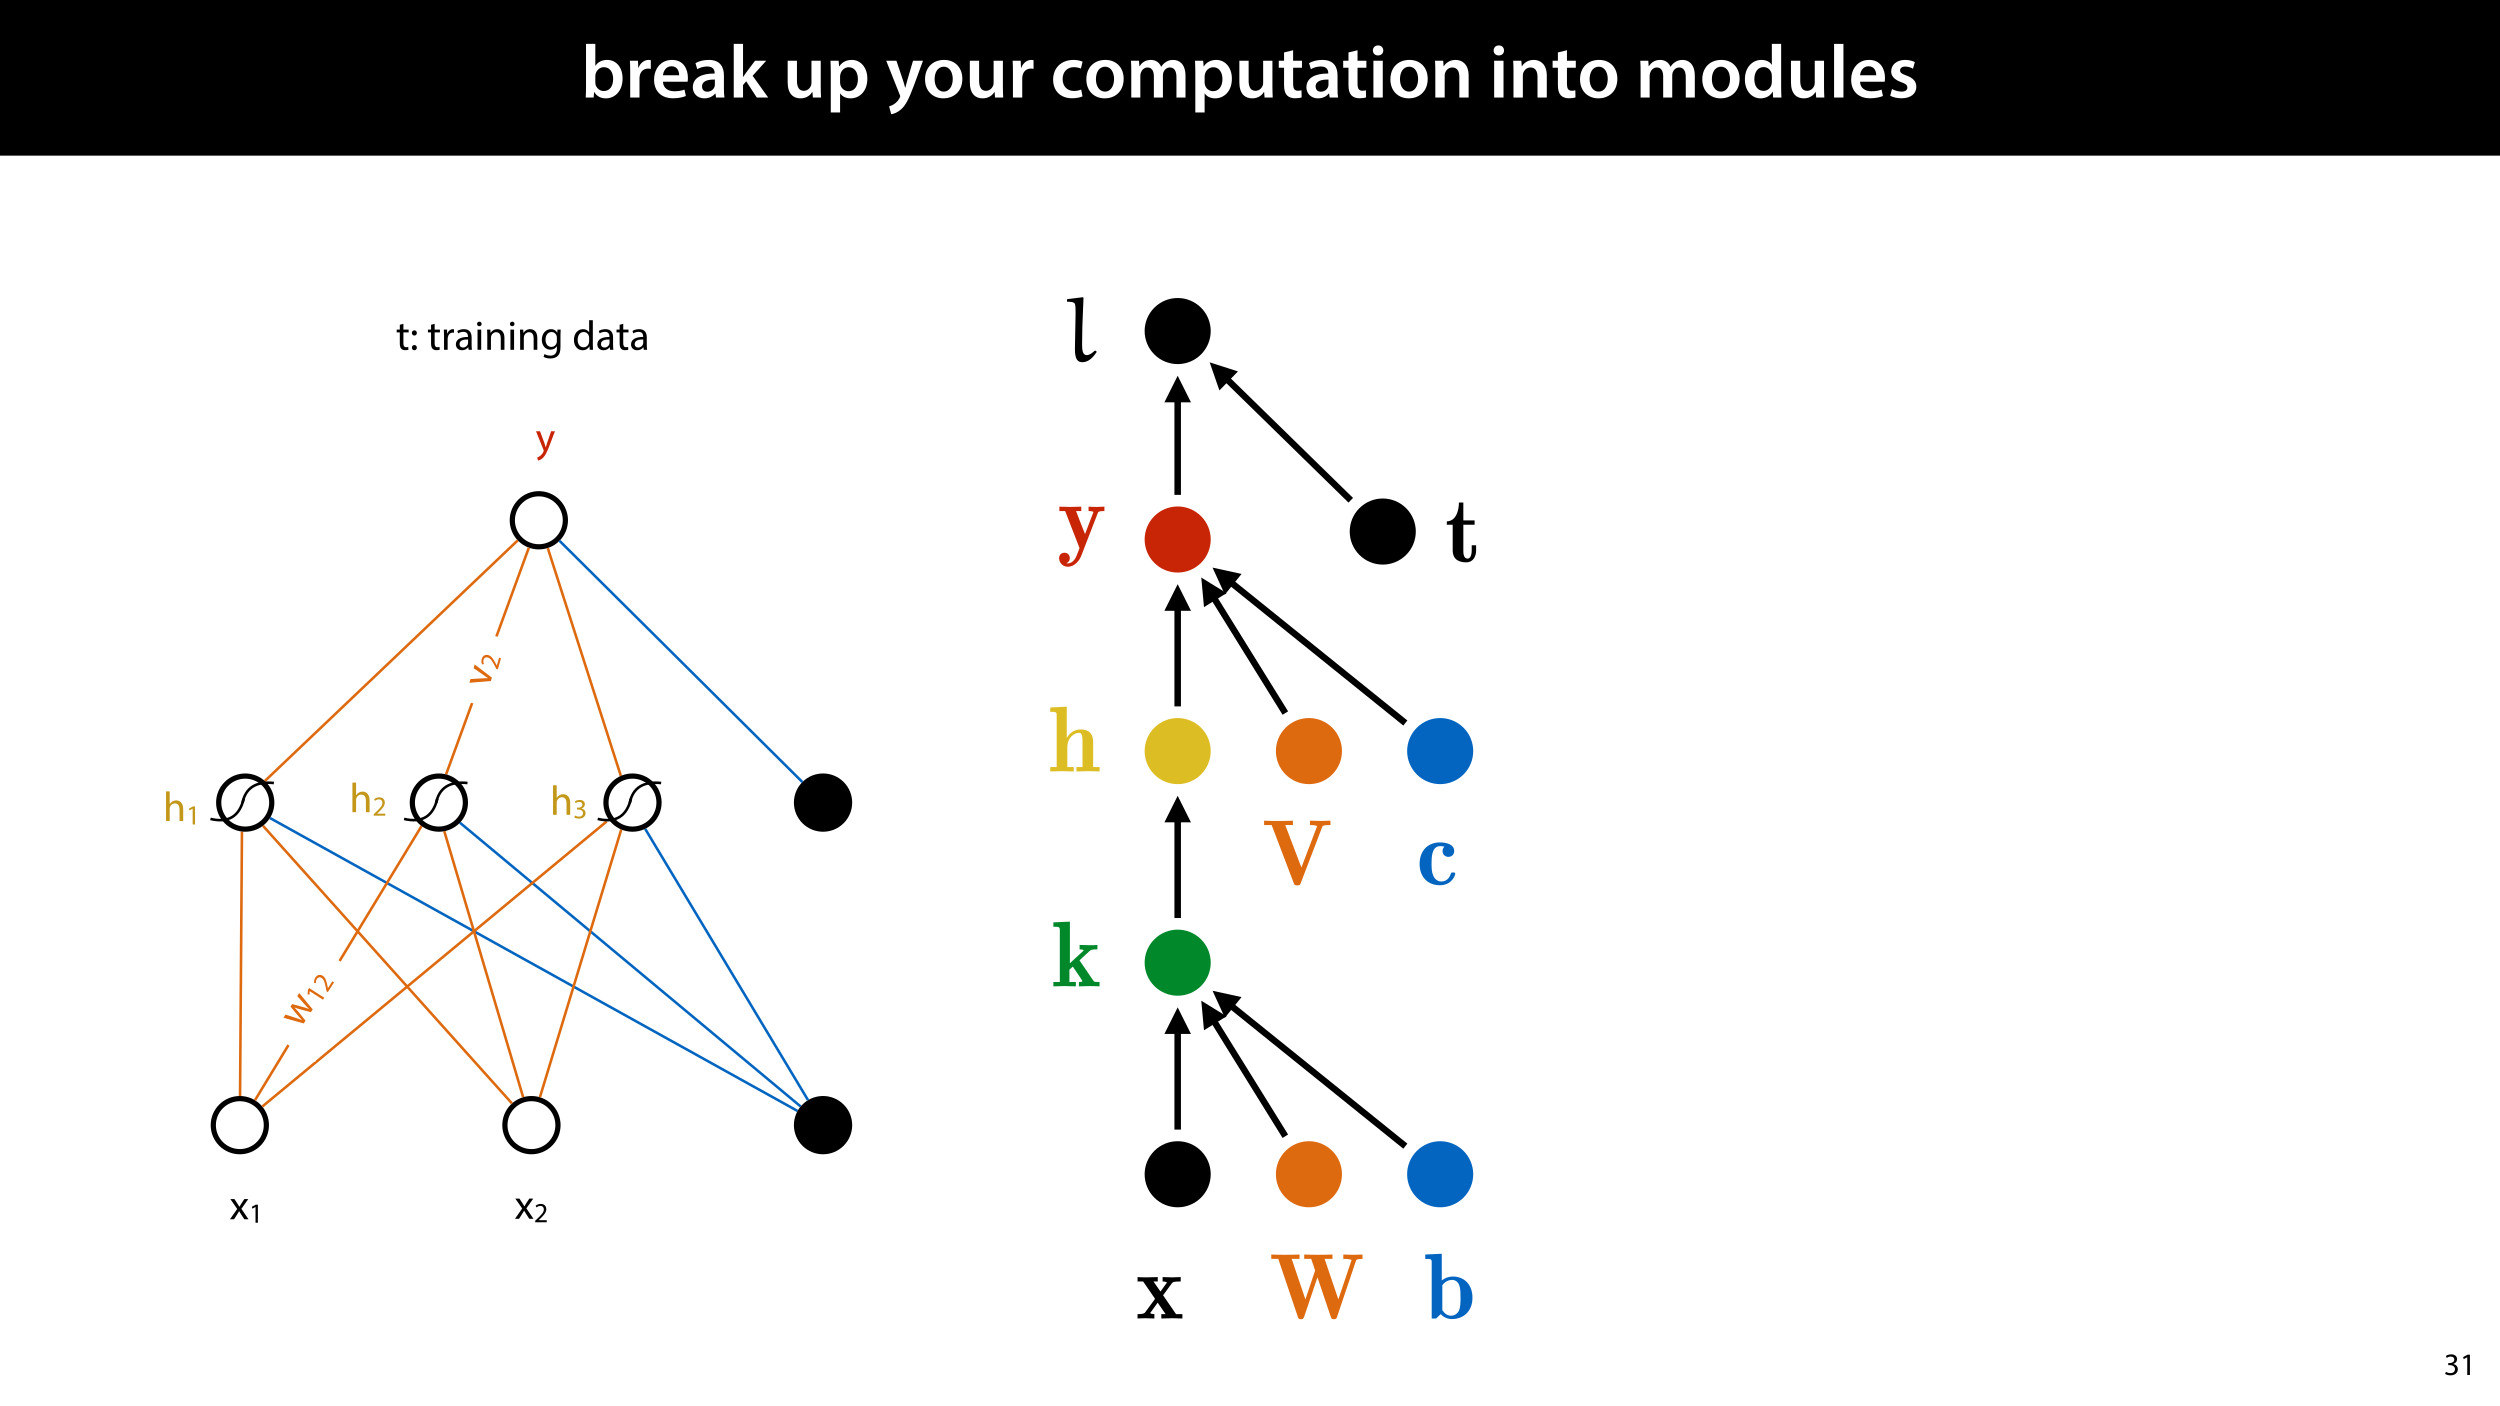 <?xml version="1.0" encoding="UTF-8"?>
<svg xmlns="http://www.w3.org/2000/svg" xmlns:xlink="http://www.w3.org/1999/xlink" width="1920pt" height="1080pt" viewBox="0 0 1920 1080" version="1.1">
<defs>
<g>
<symbol overflow="visible" id="glyph0-0">
<path style="stroke:none;" d="M 0 0 L 29 0 L 29 -40.594 L 0 -40.594 Z M 14.5 -22.906 L 4.641 -37.703 L 24.359 -37.703 Z M 16.234 -20.297 L 26.094 -35.094 L 26.094 -5.516 Z M 4.641 -2.906 L 14.5 -17.688 L 24.359 -2.906 Z M 2.906 -35.094 L 12.766 -20.297 L 2.906 -5.516 Z M 2.906 -35.094 "/>
</symbol>
<symbol overflow="visible" id="glyph0-1">
<path style="stroke:none;" d="M 9.688 0 L 10.031 -4.234 L 10.156 -4.234 C 12.188 -0.75 15.422 0.641 19.078 0.641 C 25.469 0.641 31.906 -4.406 31.906 -14.562 C 31.953 -23.141 27.031 -28.891 20.125 -28.891 C 15.891 -28.891 12.812 -27.094 11.078 -24.359 L 10.969 -24.359 L 10.969 -41.188 L 3.828 -41.188 L 3.828 -7.953 C 3.828 -5.047 3.719 -1.906 3.594 0 Z M 10.969 -16.234 C 10.969 -16.938 11.078 -17.578 11.188 -18.094 C 12 -21.234 14.609 -23.312 17.516 -23.312 C 22.266 -23.312 24.656 -19.25 24.656 -14.266 C 24.656 -8.578 21.922 -4.984 17.453 -4.984 C 14.391 -4.984 11.891 -7.141 11.141 -9.969 C 11.016 -10.5 10.969 -11.078 10.969 -11.656 Z M 10.969 -16.234 "/>
</symbol>
<symbol overflow="visible" id="glyph0-2">
<path style="stroke:none;" d="M 3.828 0 L 10.969 0 L 10.969 -14.609 C 10.969 -15.422 11.078 -16.188 11.188 -16.812 C 11.828 -20.016 14.156 -22.219 17.578 -22.219 C 18.438 -22.219 19.078 -22.094 19.656 -21.984 L 19.656 -28.703 C 19.078 -28.828 18.672 -28.891 17.984 -28.891 C 14.969 -28.891 11.656 -26.859 10.266 -22.859 L 10.031 -22.859 L 9.797 -28.25 L 3.594 -28.25 C 3.766 -25.688 3.828 -22.969 3.828 -19.141 Z M 3.828 0 "/>
</symbol>
<symbol overflow="visible" id="glyph0-3">
<path style="stroke:none;" d="M 27.781 -12.125 C 27.891 -12.766 28.016 -13.797 28.016 -15.141 C 28.016 -21.344 25 -28.891 15.828 -28.891 C 6.781 -28.891 2.031 -21.516 2.031 -13.688 C 2.031 -5.047 7.422 0.578 16.594 0.578 C 20.641 0.578 24.016 -0.172 26.453 -1.156 L 25.406 -6.094 C 23.266 -5.281 20.875 -4.812 17.578 -4.812 C 13.047 -4.812 9.047 -7.016 8.875 -12.125 Z M 8.875 -17.109 C 9.156 -20.016 11.016 -24.016 15.422 -24.016 C 20.188 -24.016 21.344 -19.719 21.281 -17.109 Z M 8.875 -17.109 "/>
</symbol>
<symbol overflow="visible" id="glyph0-4">
<path style="stroke:none;" d="M 26.156 0 C 25.875 -1.734 25.75 -4.234 25.75 -6.781 L 25.75 -17 C 25.75 -23.141 23.141 -28.891 14.094 -28.891 C 9.625 -28.891 5.969 -27.672 3.891 -26.391 L 5.281 -21.75 C 7.188 -22.969 10.094 -23.844 12.875 -23.844 C 17.859 -23.844 18.625 -20.766 18.625 -18.906 L 18.625 -18.438 C 8.172 -18.5 1.859 -14.906 1.859 -7.766 C 1.859 -3.484 5.047 0.641 10.734 0.641 C 14.391 0.641 17.344 -0.922 19.078 -3.125 L 19.25 -3.125 L 19.719 0 Z M 18.797 -9.922 C 18.797 -9.453 18.734 -8.875 18.562 -8.359 C 17.922 -6.328 15.828 -4.469 12.984 -4.469 C 10.734 -4.469 8.938 -5.734 8.938 -8.531 C 8.938 -12.812 13.75 -13.922 18.797 -13.797 Z M 18.797 -9.922 "/>
</symbol>
<symbol overflow="visible" id="glyph0-5">
<path style="stroke:none;" d="M 10.969 -41.188 L 3.828 -41.188 L 3.828 0 L 10.969 0 L 10.969 -9.625 L 13.391 -12.469 L 21.516 0 L 30.281 0 L 18.328 -16.703 L 28.766 -28.25 L 20.188 -28.25 L 13.344 -19.141 C 12.594 -18.156 11.781 -16.938 11.078 -15.828 L 10.969 -15.828 Z M 10.969 -41.188 "/>
</symbol>
<symbol overflow="visible" id="glyph0-6">
<path style="stroke:none;" d=""/>
</symbol>
<symbol overflow="visible" id="glyph0-7">
<path style="stroke:none;" d="M 29.109 -28.25 L 21.984 -28.25 L 21.984 -11.188 C 21.984 -10.375 21.812 -9.625 21.578 -8.984 C 20.828 -7.188 18.969 -5.156 16.125 -5.156 C 12.359 -5.156 10.844 -8.172 10.844 -12.875 L 10.844 -28.25 L 3.719 -28.25 L 3.719 -11.656 C 3.719 -2.438 8.406 0.641 13.578 0.641 C 18.625 0.641 21.406 -2.266 22.625 -4.297 L 22.734 -4.297 L 23.078 0 L 29.344 0 C 29.234 -2.312 29.109 -5.109 29.109 -8.469 Z M 29.109 -28.25 "/>
</symbol>
<symbol overflow="visible" id="glyph0-8">
<path style="stroke:none;" d="M 3.828 11.484 L 10.969 11.484 L 10.969 -3.125 L 11.078 -3.125 C 12.531 -0.875 15.484 0.641 19.031 0.641 C 25.469 0.641 31.906 -4.297 31.906 -14.5 C 31.906 -23.312 26.5 -28.891 20.016 -28.891 C 15.719 -28.891 12.406 -27.094 10.328 -23.891 L 10.203 -23.891 L 9.859 -28.25 L 3.594 -28.25 C 3.719 -25.578 3.828 -22.562 3.828 -18.844 Z M 10.969 -16.188 C 10.969 -16.766 11.078 -17.406 11.25 -17.984 C 11.953 -21.109 14.672 -23.266 17.625 -23.266 C 22.219 -23.266 24.656 -19.203 24.656 -14.203 C 24.656 -8.641 21.984 -4.875 17.453 -4.875 C 14.438 -4.875 11.891 -6.953 11.188 -9.859 C 11.016 -10.5 10.969 -11.141 10.969 -11.828 Z M 10.969 -16.188 "/>
</symbol>
<symbol overflow="visible" id="glyph0-9">
<path style="stroke:none;" d="M 0.469 -28.25 L 10.781 -2.312 C 11.141 -1.625 11.188 -1.219 11.188 -0.922 C 11.188 -0.578 11.016 -0.172 10.734 0.344 C 9.75 2.266 8.172 3.938 6.844 4.812 C 5.391 5.859 3.891 6.5 2.672 6.781 L 4.297 12.812 C 6.094 12.594 8.984 11.656 11.781 9.156 C 15.141 6.266 17.75 1.562 21.641 -8.984 L 28.703 -28.25 L 21.047 -28.25 L 16.641 -13.172 C 16.125 -11.312 15.609 -9.219 15.141 -7.594 L 14.969 -7.594 C 14.562 -9.219 13.984 -11.375 13.391 -13.109 L 8.297 -28.25 Z M 0.469 -28.25 "/>
</symbol>
<symbol overflow="visible" id="glyph0-10">
<path style="stroke:none;" d="M 16.641 -28.891 C 8.125 -28.891 2.031 -23.203 2.031 -13.922 C 2.031 -4.875 8.172 0.641 16.188 0.641 C 23.375 0.641 30.688 -4 30.688 -14.391 C 30.688 -22.969 25.062 -28.891 16.641 -28.891 Z M 16.469 -23.656 C 21.344 -23.656 23.312 -18.625 23.312 -14.203 C 23.312 -8.531 20.469 -4.531 16.406 -4.531 C 12.062 -4.531 9.391 -8.641 9.391 -14.094 C 9.391 -18.797 11.422 -23.656 16.469 -23.656 Z M 16.469 -23.656 "/>
</symbol>
<symbol overflow="visible" id="glyph0-11">
<path style="stroke:none;" d="M 23.609 -6.141 C 22.219 -5.562 20.469 -5.047 17.984 -5.047 C 13.109 -5.047 9.344 -8.359 9.344 -14.156 C 9.281 -19.312 12.531 -23.312 17.984 -23.312 C 20.531 -23.312 22.219 -22.734 23.375 -22.219 L 24.656 -27.547 C 23.031 -28.297 20.359 -28.891 17.75 -28.891 C 7.828 -28.891 2.031 -22.266 2.031 -13.797 C 2.031 -5.047 7.766 0.578 16.594 0.578 C 20.125 0.578 23.078 -0.172 24.594 -0.875 Z M 23.609 -6.141 "/>
</symbol>
<symbol overflow="visible" id="glyph0-12">
<path style="stroke:none;" d="M 3.828 0 L 10.781 0 L 10.781 -16.703 C 10.781 -17.516 10.906 -18.328 11.188 -19.031 C 11.828 -21 13.625 -23.078 16.297 -23.078 C 19.609 -23.078 21.172 -20.297 21.172 -16.359 L 21.172 0 L 28.125 0 L 28.125 -16.938 C 28.125 -17.75 28.297 -18.625 28.484 -19.312 C 29.234 -21.344 31.031 -23.078 33.469 -23.078 C 36.891 -23.078 38.516 -20.297 38.516 -15.609 L 38.516 0 L 45.469 0 L 45.469 -16.641 C 45.469 -25.688 40.719 -28.891 36.016 -28.891 C 33.703 -28.891 31.906 -28.297 30.328 -27.203 C 29 -26.391 27.844 -25.234 26.859 -23.656 L 26.734 -23.656 C 25.516 -26.797 22.625 -28.891 18.906 -28.891 C 14.156 -28.891 11.594 -26.281 10.203 -24.062 L 10.031 -24.062 L 9.75 -28.25 L 3.594 -28.25 C 3.766 -25.812 3.828 -23.078 3.828 -19.844 Z M 3.828 0 "/>
</symbol>
<symbol overflow="visible" id="glyph0-13">
<path style="stroke:none;" d="M 5.047 -34.625 L 5.047 -28.25 L 0.984 -28.25 L 0.984 -22.906 L 5.047 -22.906 L 5.047 -9.625 C 5.047 -5.922 5.734 -3.359 7.25 -1.734 C 8.578 -0.297 10.781 0.578 13.391 0.578 C 15.656 0.578 17.516 0.297 18.562 -0.109 L 18.438 -5.562 C 17.812 -5.391 16.875 -5.219 15.656 -5.219 C 12.938 -5.219 12 -7.016 12 -10.438 L 12 -22.906 L 18.797 -22.906 L 18.797 -28.25 L 12 -28.25 L 12 -36.312 Z M 5.047 -34.625 "/>
</symbol>
<symbol overflow="visible" id="glyph0-14">
<path style="stroke:none;" d="M 11.016 0 L 11.016 -28.25 L 3.828 -28.25 L 3.828 0 Z M 7.422 -40.016 C 5.047 -40.016 3.422 -38.344 3.422 -36.141 C 3.422 -33.984 4.984 -32.312 7.359 -32.312 C 9.859 -32.312 11.422 -33.984 11.422 -36.141 C 11.375 -38.344 9.859 -40.016 7.422 -40.016 Z M 7.422 -40.016 "/>
</symbol>
<symbol overflow="visible" id="glyph0-15">
<path style="stroke:none;" d="M 3.828 0 L 11.016 0 L 11.016 -16.594 C 11.016 -17.406 11.078 -18.266 11.312 -18.906 C 12.062 -21.047 14.031 -23.078 16.875 -23.078 C 20.766 -23.078 22.266 -20.016 22.266 -15.953 L 22.266 0 L 29.406 0 L 29.406 -16.766 C 29.406 -25.688 24.297 -28.891 19.375 -28.891 C 14.672 -28.891 11.594 -26.219 10.375 -24.016 L 10.203 -24.016 L 9.859 -28.25 L 3.594 -28.25 C 3.766 -25.812 3.828 -23.078 3.828 -19.844 Z M 3.828 0 "/>
</symbol>
<symbol overflow="visible" id="glyph0-16">
<path style="stroke:none;" d="M 22.734 -41.188 L 22.734 -25.172 L 22.625 -25.172 C 21.344 -27.266 18.562 -28.891 14.672 -28.891 C 7.891 -28.891 1.969 -23.266 2.031 -13.797 C 2.031 -5.109 7.359 0.641 14.094 0.641 C 18.219 0.641 21.641 -1.328 23.312 -4.469 L 23.438 -4.469 L 23.719 0 L 30.109 0 C 29.984 -1.906 29.875 -5.047 29.875 -7.953 L 29.875 -41.188 Z M 22.734 -12.234 C 22.734 -11.484 22.672 -10.781 22.5 -10.156 C 21.812 -7.078 19.25 -5.109 16.359 -5.109 C 11.828 -5.109 9.281 -8.875 9.281 -14.031 C 9.281 -19.312 11.828 -23.375 16.406 -23.375 C 19.656 -23.375 21.922 -21.109 22.562 -18.328 C 22.672 -17.75 22.734 -17.047 22.734 -16.469 Z M 22.734 -12.234 "/>
</symbol>
<symbol overflow="visible" id="glyph0-17">
<path style="stroke:none;" d="M 3.828 0 L 11.016 0 L 11.016 -41.188 L 3.828 -41.188 Z M 3.828 0 "/>
</symbol>
<symbol overflow="visible" id="glyph0-18">
<path style="stroke:none;" d="M 2.094 -1.391 C 4.172 -0.234 7.25 0.578 10.672 0.578 C 18.156 0.578 22.156 -3.125 22.156 -8.234 C 22.094 -12.406 19.719 -15.016 14.609 -16.875 C 11.016 -18.156 9.688 -19.031 9.688 -20.828 C 9.688 -22.562 11.078 -23.781 13.625 -23.781 C 16.125 -23.781 18.391 -22.859 19.609 -22.156 L 21 -27.203 C 19.375 -28.078 16.641 -28.891 13.516 -28.891 C 6.953 -28.891 2.844 -25 2.844 -20.016 C 2.781 -16.703 5.109 -13.688 10.609 -11.781 C 14.094 -10.562 15.25 -9.562 15.25 -7.656 C 15.25 -5.797 13.859 -4.531 10.734 -4.531 C 8.172 -4.531 5.109 -5.562 3.484 -6.547 Z M 2.094 -1.391 "/>
</symbol>
<symbol overflow="visible" id="glyph1-0">
<path style="stroke:none;" d="M 0 0 L 12 0 L 12 -16.797 L 0 -16.797 Z M 6 -9.484 L 1.922 -15.594 L 10.078 -15.594 Z M 6.719 -8.406 L 10.797 -14.516 L 10.797 -2.281 Z M 1.922 -1.203 L 6 -7.312 L 10.078 -1.203 Z M 1.203 -14.516 L 5.281 -8.406 L 1.203 -2.281 Z M 1.203 -14.516 "/>
</symbol>
<symbol overflow="visible" id="glyph1-1">
<path style="stroke:none;" d="M 1.016 -0.797 C 1.781 -0.281 3.312 0.266 5.062 0.266 C 8.812 0.266 10.75 -1.922 10.75 -4.422 C 10.75 -6.594 9.188 -8.047 7.266 -8.422 L 7.266 -8.469 C 9.188 -9.172 10.156 -10.531 10.156 -12.141 C 10.156 -14.047 8.766 -15.859 5.688 -15.859 C 4.016 -15.859 2.422 -15.266 1.609 -14.656 L 2.156 -13.125 C 2.828 -13.609 4.031 -14.156 5.281 -14.156 C 7.219 -14.156 8.016 -13.062 8.016 -11.812 C 8.016 -9.953 6.078 -9.172 4.531 -9.172 L 3.359 -9.172 L 3.359 -7.578 L 4.531 -7.578 C 6.578 -7.578 8.547 -6.641 8.562 -4.469 C 8.594 -3.172 7.75 -1.438 5.047 -1.438 C 3.578 -1.438 2.188 -2.047 1.578 -2.422 Z M 1.016 -0.797 "/>
</symbol>
<symbol overflow="visible" id="glyph1-2">
<path style="stroke:none;" d="M 5.656 0 L 7.703 0 L 7.703 -15.594 L 5.906 -15.594 L 2.5 -13.781 L 2.906 -12.172 L 5.609 -13.625 L 5.656 -13.625 Z M 5.656 0 "/>
</symbol>
<symbol overflow="visible" id="glyph2-0">
<path style="stroke:none;" d="M 0 0 L 16 0 L 16 -22.406 L 0 -22.406 Z M 8 -12.641 L 2.562 -20.797 L 13.438 -20.797 Z M 8.953 -11.203 L 14.406 -19.359 L 14.406 -3.047 Z M 2.562 -1.594 L 8 -9.766 L 13.438 -1.594 Z M 1.594 -19.359 L 7.047 -11.203 L 1.594 -3.047 Z M 1.594 -19.359 "/>
</symbol>
<symbol overflow="visible" id="glyph2-1">
<path style="stroke:none;" d="M 0.516 -15.484 L 5.766 -7.906 L 0.25 0 L 3.359 0 L 5.594 -3.484 C 6.172 -4.422 6.719 -5.25 7.234 -6.172 L 7.297 -6.172 C 7.844 -5.25 8.359 -4.391 8.953 -3.484 L 11.234 0 L 14.438 0 L 8.984 -8 L 14.266 -15.484 L 11.234 -15.484 L 9.062 -12.188 C 8.547 -11.359 8.031 -10.562 7.516 -9.625 L 7.422 -9.625 C 6.906 -10.5 6.438 -11.297 5.859 -12.156 L 3.641 -15.484 Z M 0.516 -15.484 "/>
</symbol>
<symbol overflow="visible" id="glyph2-2">
<path style="stroke:none;" d="M 0.281 -15.484 L 6.016 -1.219 C 6.141 -0.859 6.203 -0.641 6.203 -0.484 C 6.203 -0.312 6.109 -0.094 5.984 0.188 C 5.344 1.625 4.391 2.719 3.609 3.328 C 2.781 4.031 1.859 4.484 1.156 4.703 L 1.859 7.078 C 2.562 6.938 3.938 6.469 5.312 5.25 C 7.234 3.578 8.609 0.859 10.625 -4.453 L 14.844 -15.484 L 11.875 -15.484 L 8.797 -6.406 C 8.422 -5.281 8.094 -4.094 7.812 -3.172 L 7.75 -3.172 C 7.484 -4.094 7.109 -5.312 6.75 -6.344 L 3.359 -15.484 Z M 0.281 -15.484 "/>
</symbol>
<symbol overflow="visible" id="glyph2-3">
<path style="stroke:none;" d="M 2.344 0 L 5.156 0 L 5.156 -9.344 C 5.156 -9.891 5.188 -10.297 5.344 -10.688 C 5.859 -12.219 7.297 -13.5 9.125 -13.5 C 11.781 -13.5 12.703 -11.391 12.703 -8.891 L 12.703 0 L 15.516 0 L 15.516 -9.219 C 15.516 -14.562 12.188 -15.844 10.109 -15.844 C 9.062 -15.844 8.062 -15.516 7.234 -15.047 C 6.375 -14.562 5.656 -13.859 5.219 -13.062 L 5.156 -13.062 L 5.156 -22.719 L 2.344 -22.719 Z M 2.344 0 "/>
</symbol>
<symbol overflow="visible" id="glyph2-4">
<path style="stroke:none;" d="M 2.969 -19.203 L 2.969 -15.484 L 0.578 -15.484 L 0.578 -13.344 L 2.969 -13.344 L 2.969 -4.891 C 2.969 -3.078 3.266 -1.703 4.062 -0.859 C 4.734 -0.094 5.797 0.312 7.109 0.312 C 8.188 0.312 9.062 0.156 9.594 -0.062 L 9.469 -2.172 C 9.125 -2.078 8.578 -1.984 7.844 -1.984 C 6.266 -1.984 5.734 -3.078 5.734 -4.984 L 5.734 -13.344 L 9.766 -13.344 L 9.766 -15.484 L 5.734 -15.484 L 5.734 -19.938 Z M 2.969 -19.203 "/>
</symbol>
<symbol overflow="visible" id="glyph2-5">
<path style="stroke:none;" d="M 3.547 -10.938 C 4.734 -10.938 5.469 -11.812 5.469 -12.922 C 5.438 -14.109 4.703 -14.938 3.578 -14.938 C 2.469 -14.938 1.656 -14.109 1.656 -12.922 C 1.656 -11.812 2.438 -10.938 3.547 -10.938 Z M 3.547 0.359 C 4.734 0.359 5.469 -0.516 5.469 -1.625 C 5.438 -2.812 4.703 -3.641 3.578 -3.641 C 2.469 -3.641 1.656 -2.812 1.656 -1.625 C 1.656 -0.516 2.438 0.359 3.547 0.359 Z M 3.547 0.359 "/>
</symbol>
<symbol overflow="visible" id="glyph2-6">
<path style="stroke:none;" d=""/>
</symbol>
<symbol overflow="visible" id="glyph2-7">
<path style="stroke:none;" d="M 2.344 0 L 5.125 0 L 5.125 -8.25 C 5.125 -8.734 5.188 -9.188 5.25 -9.562 C 5.625 -11.688 7.047 -13.188 9.031 -13.188 C 9.406 -13.188 9.703 -13.156 9.984 -13.094 L 9.984 -15.75 C 9.734 -15.812 9.5 -15.844 9.188 -15.844 C 7.297 -15.844 5.594 -14.531 4.891 -12.453 L 4.766 -12.453 L 4.672 -15.484 L 2.203 -15.484 C 2.297 -14.047 2.344 -12.484 2.344 -10.656 Z M 2.344 0 "/>
</symbol>
<symbol overflow="visible" id="glyph2-8">
<path style="stroke:none;" d="M 13.469 0 C 13.281 -1.062 13.219 -2.375 13.219 -3.719 L 13.219 -9.5 C 13.219 -12.609 12.062 -15.844 7.328 -15.844 C 5.375 -15.844 3.516 -15.297 2.234 -14.469 L 2.875 -12.609 C 3.969 -13.312 5.469 -13.766 6.906 -13.766 C 10.078 -13.766 10.438 -11.453 10.438 -10.172 L 10.438 -9.859 C 4.453 -9.891 1.125 -7.844 1.125 -4.094 C 1.125 -1.859 2.719 0.359 5.859 0.359 C 8.062 0.359 9.734 -0.734 10.594 -1.953 L 10.688 -1.953 L 10.906 0 Z M 10.5 -5.219 C 10.5 -4.922 10.438 -4.609 10.344 -4.312 C 9.891 -3.016 8.609 -1.734 6.594 -1.734 C 5.156 -1.734 3.938 -2.594 3.938 -4.422 C 3.938 -7.422 7.422 -7.969 10.5 -7.906 Z M 10.5 -5.219 "/>
</symbol>
<symbol overflow="visible" id="glyph2-9">
<path style="stroke:none;" d="M 5.156 0 L 5.156 -15.484 L 2.344 -15.484 L 2.344 0 Z M 3.75 -21.594 C 2.719 -21.594 1.984 -20.828 1.984 -19.844 C 1.984 -18.875 2.688 -18.109 3.688 -18.109 C 4.797 -18.109 5.5 -18.875 5.469 -19.844 C 5.469 -20.828 4.797 -21.594 3.75 -21.594 Z M 3.75 -21.594 "/>
</symbol>
<symbol overflow="visible" id="glyph2-10">
<path style="stroke:none;" d="M 2.344 0 L 5.156 0 L 5.156 -9.312 C 5.156 -9.797 5.219 -10.266 5.344 -10.625 C 5.828 -12.188 7.266 -13.5 9.125 -13.5 C 11.781 -13.5 12.703 -11.422 12.703 -8.922 L 12.703 0 L 15.516 0 L 15.516 -9.25 C 15.516 -14.562 12.188 -15.844 10.047 -15.844 C 7.484 -15.844 5.703 -14.406 4.922 -12.922 L 4.859 -12.922 L 4.703 -15.484 L 2.203 -15.484 C 2.297 -14.203 2.344 -12.891 2.344 -11.297 Z M 2.344 0 "/>
</symbol>
<symbol overflow="visible" id="glyph2-11">
<path style="stroke:none;" d="M 13.219 -15.484 L 13.094 -13.156 L 13.031 -13.156 C 12.359 -14.438 10.875 -15.844 8.188 -15.844 C 4.641 -15.844 1.219 -12.859 1.219 -7.609 C 1.219 -3.328 3.969 -0.062 7.812 -0.062 C 10.203 -0.062 11.875 -1.219 12.734 -2.656 L 12.797 -2.656 L 12.797 -0.922 C 12.797 2.969 10.688 4.484 7.812 4.484 C 5.891 4.484 4.281 3.906 3.266 3.266 L 2.562 5.406 C 3.812 6.234 5.859 6.688 7.719 6.688 C 9.656 6.688 11.844 6.234 13.344 4.828 C 14.844 3.484 15.547 1.312 15.547 -2.234 L 15.547 -11.234 C 15.547 -13.125 15.609 -14.375 15.688 -15.484 Z M 12.766 -6.594 C 12.766 -6.109 12.703 -5.562 12.547 -5.094 C 11.938 -3.297 10.375 -2.203 8.641 -2.203 C 5.594 -2.203 4.062 -4.734 4.062 -7.781 C 4.062 -11.359 5.984 -13.625 8.672 -13.625 C 10.719 -13.625 12.094 -12.281 12.609 -10.656 C 12.734 -10.266 12.766 -9.859 12.766 -9.375 Z M 12.766 -6.594 "/>
</symbol>
<symbol overflow="visible" id="glyph2-12">
<path style="stroke:none;" d="M 12.891 -22.719 L 12.891 -13.469 L 12.828 -13.469 C 12.125 -14.719 10.531 -15.844 8.156 -15.844 C 4.391 -15.844 1.188 -12.672 1.219 -7.516 C 1.219 -2.812 4.094 0.359 7.844 0.359 C 10.375 0.359 12.25 -0.953 13.125 -2.688 L 13.188 -2.688 L 13.312 0 L 15.844 0 C 15.75 -1.062 15.719 -2.625 15.719 -4 L 15.719 -22.719 Z M 12.891 -6.5 C 12.891 -6.047 12.859 -5.656 12.766 -5.281 C 12.25 -3.172 10.531 -1.922 8.641 -1.922 C 5.594 -1.922 4.062 -4.516 4.062 -7.641 C 4.062 -11.078 5.797 -13.625 8.703 -13.625 C 10.812 -13.625 12.359 -12.156 12.766 -10.375 C 12.859 -10.016 12.891 -9.531 12.891 -9.188 Z M 12.891 -6.5 "/>
</symbol>
<symbol overflow="visible" id="glyph3-0">
<path style="stroke:none;" d="M 0 0 L 10.672 0 L 10.672 -14.938 L 0 -14.938 Z M 5.328 -8.422 L 1.703 -13.859 L 8.953 -13.859 Z M 5.969 -7.469 L 9.594 -12.906 L 9.594 -2.031 Z M 1.703 -1.062 L 5.328 -6.5 L 8.953 -1.062 Z M 1.062 -12.906 L 4.688 -7.469 L 1.062 -2.031 Z M 1.062 -12.906 "/>
</symbol>
<symbol overflow="visible" id="glyph3-1">
<path style="stroke:none;" d="M 9.812 0 L 9.812 -1.562 L 3.578 -1.562 L 3.578 -1.594 L 4.688 -2.625 C 7.609 -5.438 9.469 -7.5 9.469 -10.062 C 9.469 -12.047 8.219 -14.094 5.219 -14.094 C 3.625 -14.094 2.266 -13.5 1.297 -12.688 L 1.891 -11.375 C 2.531 -11.906 3.578 -12.547 4.844 -12.547 C 6.906 -12.547 7.594 -11.234 7.594 -9.828 C 7.578 -7.734 5.969 -5.953 2.438 -2.578 L 0.953 -1.156 L 0.953 0 Z M 9.812 0 "/>
</symbol>
<symbol overflow="visible" id="glyph3-2">
<path style="stroke:none;" d="M 5.031 0 L 6.844 0 L 6.844 -13.859 L 5.25 -13.859 L 2.219 -12.25 L 2.578 -10.812 L 4.984 -12.109 L 5.031 -12.109 Z M 5.031 0 "/>
</symbol>
<symbol overflow="visible" id="glyph3-3">
<path style="stroke:none;" d="M 0.891 -0.703 C 1.578 -0.25 2.938 0.234 4.5 0.234 C 7.828 0.234 9.562 -1.703 9.562 -3.922 C 9.562 -5.859 8.172 -7.141 6.469 -7.484 L 6.469 -7.531 C 8.172 -8.141 9.016 -9.359 9.016 -10.797 C 9.016 -12.484 7.781 -14.094 5.062 -14.094 C 3.562 -14.094 2.156 -13.562 1.422 -13.031 L 1.922 -11.672 C 2.516 -12.094 3.578 -12.578 4.688 -12.578 C 6.422 -12.578 7.125 -11.609 7.125 -10.5 C 7.125 -8.844 5.391 -8.141 4.031 -8.141 L 2.984 -8.141 L 2.984 -6.734 L 4.031 -6.734 C 5.844 -6.734 7.594 -5.906 7.609 -3.969 C 7.641 -2.812 6.891 -1.281 4.484 -1.281 C 3.172 -1.281 1.938 -1.812 1.406 -2.156 Z M 0.891 -0.703 "/>
</symbol>
<symbol overflow="visible" id="glyph4-0">
<path style="stroke:none;" d="M 0 0 L 8.609 -13.484 L -10.281 -25.531 L -18.891 -12.047 Z M -6.359 -13.547 L -16.156 -13.344 L -10.312 -22.516 Z M -4.625 -13.578 L -8.578 -22.547 L 5.188 -13.781 Z M 0.031 -3.016 L -3.938 -12 L 5.875 -12.188 Z M -15.469 -11.75 L -5.641 -11.969 L -1.703 -2.984 Z M -15.469 -11.75 "/>
</symbol>
<symbol overflow="visible" id="glyph4-1">
<path style="stroke:none;" d="M -12.734 -8.812 L 2.828 -4.422 L 4.203 -6.594 L -0.672 -12.641 C -1.781 -14 -2.859 -15.266 -4.234 -16.594 L -4.203 -16.656 C -2.453 -15.984 -0.906 -15.531 0.844 -15.062 L 8.344 -13.078 L 9.719 -15.234 L -0.641 -27.781 L -2.141 -25.422 L 3.219 -19.391 C 4.469 -17.984 5.641 -16.75 6.812 -15.672 L 6.766 -15.594 C 5.266 -16.156 3.641 -16.656 1.766 -17.172 L -6.047 -19.312 L -7.312 -17.312 L -2.016 -10.922 C -0.906 -9.609 0.25 -8.281 1.359 -7.125 L 1.312 -7.047 C -0.188 -7.672 -1.766 -8.188 -3.469 -8.734 L -11.188 -11.234 Z M -12.734 -8.812 "/>
</symbol>
<symbol overflow="visible" id="glyph5-0">
<path style="stroke:none;" d="M 0 0 L 5.734 -9 L -6.859 -17.031 L -12.594 -8.031 Z M -4.234 -9.016 L -10.766 -8.891 L -6.875 -15 Z M -3.094 -9.047 L -5.719 -15.031 L 3.438 -9.188 Z M 0.031 -2.016 L -2.625 -7.984 L 3.922 -8.125 Z M -10.297 -7.828 L -3.781 -7.969 L -1.141 -1.984 Z M -10.297 -7.828 "/>
</symbol>
<symbol overflow="visible" id="glyph5-1">
<path style="stroke:none;" d="M 2.703 -4.234 L 3.688 -5.766 L -8 -13.219 L -8.859 -11.875 L -9.141 -8.469 L -7.719 -7.984 L -7.516 -10.719 L -7.5 -10.75 Z M 2.703 -4.234 "/>
</symbol>
<symbol overflow="visible" id="glyph5-2">
<path style="stroke:none;" d="M 5.281 -8.266 L 3.969 -9.109 L 0.609 -3.859 L 0.578 -3.875 L 0.297 -5.359 C -0.484 -9.344 -1.234 -12.016 -3.391 -13.391 C -5.062 -14.469 -7.453 -14.5 -9.062 -11.984 C -9.922 -10.641 -10.156 -9.172 -10 -7.922 L -8.578 -7.703 C -8.672 -8.547 -8.656 -9.766 -7.969 -10.828 C -6.859 -12.578 -5.391 -12.453 -4.203 -11.688 C -2.438 -10.547 -1.812 -8.234 -0.859 -3.453 L -0.453 -1.422 L 0.516 -0.797 Z M 5.281 -8.266 "/>
</symbol>
<symbol overflow="visible" id="glyph6-0">
<path style="stroke:none;" d="M 0 0 L 4.391 -15.391 L -17.156 -21.547 L -21.547 -6.156 Z M -9.953 -11.156 L -19.297 -8.188 L -16.312 -18.641 Z M -8.312 -11.688 L -14.656 -19.172 L 1.031 -14.688 Z M -0.828 -2.906 L -7.188 -10.375 L 2.156 -13.359 Z M -18.172 -6.859 L -8.828 -9.859 L -2.484 -2.375 Z M -18.172 -6.859 "/>
</symbol>
<symbol overflow="visible" id="glyph6-1">
<path style="stroke:none;" d="M -14.781 -4.656 L 1.734 -6.047 L 2.469 -8.641 L -10.75 -18.75 L -11.562 -15.906 L -4 -10.641 C -2.812 -9.766 -1.703 -8.969 -0.562 -8.281 L -0.578 -8.188 C -1.906 -8.234 -3.25 -8.188 -4.734 -8.078 L -13.953 -7.547 Z M -14.781 -4.656 "/>
</symbol>
<symbol overflow="visible" id="glyph7-0">
<path style="stroke:none;" d="M 0 0 L 2.938 -10.266 L -11.422 -14.375 L -14.359 -4.109 Z M -6.625 -7.438 L -12.859 -5.453 L -10.875 -12.422 Z M -5.547 -7.781 L -9.766 -12.766 L 0.688 -9.781 Z M -0.547 -1.938 L -4.781 -6.906 L 1.438 -8.906 Z M -12.109 -4.562 L -5.906 -6.547 L -1.656 -1.578 Z M -12.109 -4.562 "/>
</symbol>
<symbol overflow="visible" id="glyph7-1">
<path style="stroke:none;" d="M 2.703 -9.438 L 1.203 -9.859 L -0.516 -3.859 L -0.547 -3.875 L -1.25 -5.219 C -3.141 -8.812 -4.609 -11.172 -7.062 -11.875 C -8.969 -12.422 -11.281 -11.781 -12.109 -8.891 C -12.547 -7.359 -12.359 -5.875 -11.844 -4.734 L -10.422 -4.938 C -10.75 -5.703 -11.078 -6.891 -10.734 -8.109 C -10.172 -10.094 -8.703 -10.391 -7.359 -10 C -5.359 -9.406 -4.078 -7.375 -1.812 -3.047 L -0.844 -1.234 L 0.266 -0.922 Z M 2.703 -9.438 "/>
</symbol>
<symbol overflow="visible" id="glyph8-0">
<path style="stroke:none;" d=""/>
</symbol>
<symbol overflow="visible" id="glyph8-1">
<path style="stroke:none;" d="M 66.484 -44.125 C 66.906 -45.281 67.062 -45.781 72.422 -45.781 L 72.422 -49.141 C 70.062 -49 67.203 -48.938 65.547 -48.938 C 64.766 -48.938 58.75 -49 56.812 -49.141 L 56.812 -45.781 C 58.75 -45.781 61.188 -45.781 63.188 -44.984 L 53.016 -14.688 L 42.484 -45.781 L 48.5 -45.781 L 48.5 -49.141 C 45.922 -48.938 39.828 -48.938 36.969 -48.938 C 34.031 -48.938 29.594 -48.938 26.797 -49.141 L 26.797 -45.781 L 32.172 -45.781 L 35.172 -36.891 L 27.719 -14.688 L 17.188 -45.781 L 23.219 -45.781 L 23.219 -49.141 C 20.625 -48.938 14.547 -48.938 11.672 -48.938 C 8.734 -48.938 4.297 -48.938 1.5 -49.141 L 1.5 -45.781 L 6.875 -45.781 L 21.922 -1.219 C 22.281 -0.078 22.641 0.578 24.281 0.578 C 25.297 0.578 26.156 0.438 26.719 -1.219 L 36.969 -31.594 L 47.219 -1.297 C 47.641 -0.078 47.922 0.578 49.641 0.578 C 51.219 0.578 51.656 -0.078 52.016 -1.219 Z M 66.484 -44.125 "/>
</symbol>
<symbol overflow="visible" id="glyph8-2">
<path style="stroke:none;" d="M 13.828 -49.719 L 1.141 -49.141 L 1.141 -45.781 C 5.594 -45.781 6.094 -45.781 6.094 -42.984 L 6.094 0 L 9.531 0 L 12.969 -3.359 C 14.547 -1.641 17.406 0.438 21.641 0.438 C 30.297 0.438 37.391 -5.375 37.391 -15.906 C 37.391 -26.859 30.297 -32.234 22.5 -32.234 C 19.062 -32.234 16.266 -31.156 13.828 -29.234 Z M 14.25 -25.578 C 16.625 -28.656 19.422 -29.656 21.781 -29.656 C 24.359 -29.656 26.5 -27.938 27.359 -25.219 C 28.219 -22.859 28.219 -18.844 28.219 -15.969 C 28.219 -12.531 28.219 -9.031 27.156 -6.297 C 26.078 -3.875 23.719 -2.156 21.062 -2.156 C 18.406 -2.156 16.125 -3.578 14.25 -6.375 Z M 14.25 -25.578 "/>
</symbol>
<symbol overflow="visible" id="glyph8-3">
<path style="stroke:none;" d="M 21.781 -17.844 L 28.516 -27.016 C 29.234 -27.938 29.594 -28.438 35.312 -28.438 L 35.312 -31.812 C 33.031 -31.672 30.094 -31.594 28.797 -31.594 C 27.016 -31.594 23.422 -31.734 21.422 -31.812 L 21.422 -28.438 C 22.859 -28.438 23.641 -28.375 24.781 -27.656 L 19.766 -20.703 L 14.406 -28.438 L 17.688 -28.438 L 17.688 -31.812 C 15.625 -31.734 12.031 -31.594 9.234 -31.594 C 6.516 -31.594 4.156 -31.672 1.578 -31.812 L 1.578 -28.438 L 6.453 -28.438 L 15.625 -15.109 L 8.031 -4.734 C 7.016 -3.359 4.656 -3.359 1.297 -3.359 L 1.297 0 C 3.438 -0.141 6.953 -0.219 7.812 -0.219 C 9.531 -0.219 13.609 -0.078 15.109 0 L 15.109 -3.359 C 13.031 -3.438 12.75 -3.578 11.828 -4.156 L 17.625 -12.172 L 23.719 -3.359 L 20.422 -3.359 L 20.422 0 C 22.562 -0.078 27.078 -0.219 28.938 -0.219 C 31.016 -0.219 34.172 -0.078 36.609 0 L 36.609 -3.359 L 31.734 -3.359 Z M 21.781 -17.844 "/>
</symbol>
<symbol overflow="visible" id="glyph8-4">
<path style="stroke:none;" d="M 21.203 -19.984 L 28.875 -27.078 C 29.797 -27.938 30.375 -28.438 34.953 -28.438 L 34.953 -31.812 C 33.312 -31.594 31.156 -31.594 29.438 -31.594 C 26.719 -31.594 22.203 -31.734 21.281 -31.812 L 21.281 -28.438 C 22.562 -28.438 24.359 -28.156 24.359 -27.656 C 24.359 -27.438 23.922 -27.016 23.781 -26.938 L 13.828 -17.766 L 13.828 -49.719 L 1.141 -49.141 L 1.141 -45.781 C 5.594 -45.781 6.094 -45.781 6.094 -42.984 L 6.094 -3.359 L 1.141 -3.359 L 1.141 0 C 3.797 -0.078 7.172 -0.219 9.75 -0.219 C 12.391 -0.219 15.828 -0.078 18.406 0 L 18.406 -3.359 L 13.469 -3.359 L 13.469 -12.828 L 16.047 -15.188 C 16.984 -13.891 23.422 -4.516 23.422 -4.078 C 23.422 -3.359 21.781 -3.359 20.781 -3.359 L 20.781 0 C 23 -0.078 27.656 -0.219 29.375 -0.219 C 32.234 -0.219 35.031 -0.078 36.609 0 L 36.609 -3.359 C 35.312 -3.359 34.25 -3.359 33.453 -3.438 C 32.375 -3.578 32.234 -3.797 31.594 -4.734 Z M 21.203 -19.984 "/>
</symbol>
<symbol overflow="visible" id="glyph8-5">
<path style="stroke:none;" d="M 34.672 -22.141 C 34.672 -27.516 32.953 -32.234 25 -32.234 C 19.922 -32.234 16.484 -29.375 14.469 -25.719 L 14.406 -25.719 L 14.406 -49.719 L 1.719 -49.141 L 1.719 -45.781 C 6.156 -45.781 6.656 -45.781 6.656 -42.984 L 6.656 -3.359 L 1.719 -3.359 L 1.719 0 C 3.719 -0.078 8.031 -0.219 10.75 -0.219 C 13.547 -0.219 17.766 -0.078 19.766 0 L 19.766 -3.359 L 14.828 -3.359 L 14.828 -18.344 C 14.828 -26.297 20.344 -29.656 23.922 -29.656 C 25.078 -29.656 26.5 -29.297 26.5 -23 L 26.5 -3.359 L 21.844 -3.359 L 21.844 0 C 24.422 -0.078 27.875 -0.219 30.656 -0.219 C 33.891 -0.219 38.188 -0.078 39.625 0 L 39.625 -3.359 L 34.672 -3.359 Z M 34.672 -22.141 "/>
</symbol>
<symbol overflow="visible" id="glyph8-6">
<path style="stroke:none;" d="M 46.141 -44.125 C 46.641 -45.344 46.781 -45.781 52.516 -45.781 L 52.516 -49.141 C 50.859 -49.078 47.781 -48.938 45.203 -48.938 C 42.484 -48.938 38.828 -49.078 36.828 -49.141 L 36.828 -45.781 C 38.109 -45.781 40.547 -45.781 42.344 -45.062 L 30.234 -13.188 L 17.844 -45.781 L 23.719 -45.781 L 23.719 -49.141 C 21.141 -48.938 14.969 -48.938 12.109 -48.938 C 9.312 -48.938 4.156 -48.938 1.578 -49.141 L 1.578 -45.781 L 7.375 -45.781 L 24.359 -1.219 C 24.781 0 25.078 0.578 27.016 0.578 C 29.016 0.578 29.234 0 29.734 -1.219 Z M 46.141 -44.125 "/>
</symbol>
<symbol overflow="visible" id="glyph8-7">
<path style="stroke:none;" d="M 21.422 -29.234 C 20.781 -28.656 19.984 -27.516 19.984 -25.859 C 19.984 -22.703 22.5 -21.344 24.422 -21.344 C 26.656 -21.344 28.938 -22.859 28.938 -25.859 C 28.938 -30.594 23.641 -32.453 17.984 -32.453 C 8.531 -32.453 2.359 -25.938 2.359 -15.906 C 2.359 -5.297 9.312 0.438 17.766 0.438 C 27.516 0.438 29.734 -7.594 29.734 -8.375 C 29.734 -9.391 28.734 -9.391 28.016 -9.391 C 26.938 -9.391 26.656 -9.312 26.359 -8.453 C 25.859 -7.016 24.281 -2.438 18.984 -2.438 C 16.406 -2.438 14.188 -4.016 12.891 -6.812 C 11.609 -9.594 11.531 -12.828 11.531 -16.266 C 11.531 -20.703 11.531 -29.594 18.203 -29.594 C 19.484 -29.594 20.281 -29.438 21.422 -29.234 Z M 21.422 -29.234 "/>
</symbol>
<symbol overflow="visible" id="glyph8-8">
<path style="stroke:none;" d="M 31.016 -26.719 C 31.516 -27.938 31.672 -28.438 36.172 -28.438 L 36.172 -31.812 C 34.391 -31.672 32.312 -31.594 30.516 -31.594 C 28.219 -31.594 24.938 -31.734 24 -31.812 L 24 -28.438 C 24.078 -28.438 27.719 -28.438 27.719 -27.578 C 27.719 -27.516 27.359 -26.719 27.359 -26.656 L 21.281 -10.75 C 19.266 -15.688 14.969 -26.797 14.406 -28.438 L 18.406 -28.438 L 18.406 -31.812 C 16.328 -31.734 11.75 -31.594 9.594 -31.594 C 7.734 -31.594 4.016 -31.734 1.578 -31.812 L 1.578 -28.438 L 6.016 -28.438 L 17.047 0 C 16.484 1.578 14.766 6.234 13.891 7.734 C 11.891 11.172 9.312 11.75 8.094 11.75 C 7.375 11.75 7.234 11.672 6.953 11.609 C 8.031 11.172 9.594 10.094 9.594 7.672 C 9.594 5.297 7.875 3.578 5.438 3.578 C 3.438 3.578 1.359 4.938 1.359 7.734 C 1.359 11.109 4.078 14.328 8.031 14.328 C 13.469 14.328 17.047 9.391 18.344 6.016 Z M 31.016 -26.719 "/>
</symbol>
<symbol overflow="visible" id="glyph8-9">
<path style="stroke:none;" d="M 14.047 -28.438 L 22.703 -28.438 L 22.703 -31.812 L 14.047 -31.812 L 14.047 -45.484 L 10.672 -45.484 C 10.609 -39.469 8.594 -31.312 1.359 -31.016 L 1.359 -28.438 L 5.875 -28.438 L 5.875 -8.812 C 5.875 -1.078 11.672 0.438 16.328 0.438 C 21.781 0.438 23.859 -4.438 23.859 -8.734 L 23.859 -12.688 L 20.484 -12.688 L 20.484 -8.812 C 20.484 -4.938 19.344 -2.438 17.266 -2.438 C 14.047 -2.438 14.047 -7.094 14.047 -8.453 Z M 14.047 -28.438 "/>
</symbol>
<symbol overflow="visible" id="glyph9-0">
<path style="stroke:none;" d=""/>
</symbol>
<symbol overflow="visible" id="glyph9-1">
<path style="stroke:none;" d="M 24.219 -8.031 C 22.422 -6.453 20.422 -4.656 18.047 -4.656 C 13.75 -4.938 14.609 -11.469 14.609 -18.562 C 14.609 -28.578 15.328 -38.609 15.625 -48.641 L 15.188 -49.141 L 3.359 -47.719 L 2.938 -47.359 L 2.938 -45.703 C 5.234 -45.562 8.672 -45.781 9.172 -43.562 C 9.531 -41.844 9.531 -38.75 9.531 -36.391 L 9.031 -9.312 C 9.031 -1.078 11.25 0.781 14.906 0.781 C 19.625 0.781 23.359 -3.359 25.797 -7.172 L 25 -8.031 Z M 24.219 -8.031 "/>
</symbol>
</g>
<clipPath id="clip1">
  <path d="M 205.836 626.371 L 614.02 626.371 L 614.02 855.121 L 205.836 855.121 Z M 205.836 626.371 "/>
</clipPath>
<clipPath id="clip2">
  <path d="M 351.586 630.07 L 616.547 630.07 L 616.547 851.562 L 351.586 851.562 Z M 351.586 630.07 "/>
</clipPath>
<clipPath id="clip3">
  <path d="M 160.816 840.73 L 207.574 840.73 L 207.574 887.488 L 160.816 887.488 Z M 160.816 840.73 "/>
</clipPath>
<clipPath id="clip4">
  <path d="M 384.766 840.73 L 431.523 840.73 L 431.523 887.488 L 384.766 887.488 Z M 384.766 840.73 "/>
</clipPath>
<clipPath id="clip5">
  <path d="M 608.719 840.73 L 655.477 840.73 L 655.477 887.488 L 608.719 887.488 Z M 608.719 840.73 "/>
</clipPath>
<clipPath id="clip6">
  <path d="M 608.719 593.02 L 655.477 593.02 L 655.477 639.777 L 608.719 639.777 Z M 608.719 593.02 "/>
</clipPath>
<clipPath id="clip7">
  <path d="M 390.457 376.203 L 437.215 376.203 L 437.215 422.961 L 390.457 422.961 Z M 390.457 376.203 "/>
</clipPath>
<clipPath id="clip8">
  <path d="M 199.781 629.105 L 467.543 629.105 L 467.543 851.617 L 199.781 851.617 Z M 199.781 629.105 "/>
</clipPath>
<clipPath id="clip9">
  <path d="M 412.691 635.742 L 479.082 635.742 L 479.082 843.988 L 412.691 843.988 Z M 412.691 635.742 "/>
</clipPath>
<clipPath id="clip10">
  <path d="M 493.629 635.027 L 622.438 635.027 L 622.438 846.441 L 493.629 846.441 Z M 493.629 635.027 "/>
</clipPath>
<clipPath id="clip11">
  <path d="M 182.355 637.617 L 187.82 637.617 L 187.82 842.738 L 182.355 842.738 Z M 182.355 637.617 "/>
</clipPath>
<clipPath id="clip12">
  <path d="M 339.246 637.094 L 403.742 637.094 L 403.742 843.938 L 339.246 843.938 Z M 339.246 637.094 "/>
</clipPath>
<clipPath id="clip13">
  <path d="M 193.953 632.859 L 325.617 632.859 L 325.617 846.512 L 193.953 846.512 Z M 193.953 632.859 "/>
</clipPath>
<clipPath id="clip14">
  <path d="M 427.992 413.629 L 617.934 413.629 L 617.934 602.344 L 427.992 602.344 Z M 427.992 413.629 "/>
</clipPath>
<clipPath id="clip15">
  <path d="M 418.715 419.574 L 478.766 419.574 L 478.766 597.195 L 418.715 597.195 Z M 418.715 419.574 "/>
</clipPath>
<clipPath id="clip16">
  <path d="M 340.656 419.254 L 408.102 419.254 L 408.102 596.07 L 340.656 596.07 Z M 340.656 419.254 "/>
</clipPath>
<clipPath id="clip17">
  <path d="M 201.668 413.273 L 399.324 413.273 L 399.324 601.59 L 201.668 601.59 Z M 201.668 413.273 "/>
</clipPath>
<clipPath id="clip18">
  <path d="M 200.176 632.504 L 394.953 632.504 L 394.953 849.125 L 200.176 849.125 Z M 200.176 632.504 "/>
</clipPath>
<clipPath id="clip19">
  <path d="M 164.965 593.02 L 211.723 593.02 L 211.723 639.777 L 164.965 639.777 Z M 164.965 593.02 "/>
</clipPath>
<clipPath id="clip20">
  <path d="M 160.398 612.254 L 189.125 612.254 L 189.125 631.883 L 160.398 631.883 Z M 160.398 612.254 "/>
</clipPath>
<clipPath id="clip21">
  <path d="M 184.254 599.117 L 211.438 599.117 L 211.438 617.832 L 184.254 617.832 Z M 184.254 599.117 "/>
</clipPath>
<clipPath id="clip22">
  <path d="M 313.668 593.02 L 360.426 593.02 L 360.426 639.777 L 313.668 639.777 Z M 313.668 593.02 "/>
</clipPath>
<clipPath id="clip23">
  <path d="M 309.105 612.254 L 337.832 612.254 L 337.832 631.883 L 309.105 631.883 Z M 309.105 612.254 "/>
</clipPath>
<clipPath id="clip24">
  <path d="M 332.961 599.117 L 360.141 599.117 L 360.141 617.832 L 332.961 617.832 Z M 332.961 599.117 "/>
</clipPath>
<clipPath id="clip25">
  <path d="M 462.375 593.02 L 509.133 593.02 L 509.133 639.777 L 462.375 639.777 Z M 462.375 593.02 "/>
</clipPath>
<clipPath id="clip26">
  <path d="M 457.809 612.254 L 486.535 612.254 L 486.535 631.883 L 457.809 631.883 Z M 457.809 612.254 "/>
</clipPath>
<clipPath id="clip27">
  <path d="M 481.664 599.117 L 508.848 599.117 L 508.848 617.832 L 481.664 617.832 Z M 481.664 599.117 "/>
</clipPath>
<clipPath id="clip28">
  <path d="M 189 718 L 283 718 L 283 816 L 189 816 Z M 189 718 "/>
</clipPath>
<clipPath id="clip29">
  <path d="M 187.895 782.34 L 229.602 716.949 L 283.91 751.59 L 242.199 816.98 Z M 187.895 782.34 "/>
</clipPath>
<clipPath id="clip30">
  <path d="M 217 762 L 243 762 L 243 790 L 217 790 Z M 217 762 "/>
</clipPath>
<clipPath id="clip31">
  <path d="M 187.996 784.035 L 231.188 716.328 L 283.809 749.895 L 240.617 817.602 Z M 187.996 784.035 "/>
</clipPath>
<clipPath id="clip32">
  <path d="M 234 746 L 257 746 L 257 771 L 234 771 Z M 234 746 "/>
</clipPath>
<clipPath id="clip33">
  <path d="M 187.996 784.035 L 231.188 716.328 L 283.809 749.895 L 240.617 817.602 Z M 187.996 784.035 "/>
</clipPath>
<clipPath id="clip34">
  <path d="M 334 479 L 409 479 L 409 549 L 334 549 Z M 334 479 "/>
</clipPath>
<clipPath id="clip35">
  <path d="M 333.449 532.676 L 348.926 478.539 L 409.324 495.805 L 393.848 549.941 Z M 333.449 532.676 "/>
</clipPath>
<clipPath id="clip36">
  <path d="M 360 510 L 380 510 L 380 529 L 360 529 Z M 360 510 "/>
</clipPath>
<clipPath id="clip37">
  <path d="M 334.035 534.273 L 350.266 477.492 L 408.738 494.211 L 392.508 550.988 Z M 334.035 534.273 "/>
</clipPath>
<clipPath id="clip38">
  <path d="M 368 501 L 385 501 L 385 515 L 368 515 Z M 368 501 "/>
</clipPath>
<clipPath id="clip39">
  <path d="M 334.035 534.273 L 350.266 477.492 L 408.738 494.211 L 392.508 550.988 Z M 334.035 534.273 "/>
</clipPath>
<clipPath id="clip40">
  <path d="M 893.258 287.574 L 915.656 287.574 L 915.656 381.035 L 893.258 381.035 Z M 893.258 287.574 "/>
</clipPath>
<clipPath id="clip41">
  <path d="M 893.258 447.672 L 915.656 447.672 L 915.656 543.527 L 893.258 543.527 Z M 893.258 447.672 "/>
</clipPath>
<clipPath id="clip42">
  <path d="M 919.453 441.242 L 990.262 441.242 L 990.262 549.949 L 919.453 549.949 Z M 919.453 441.242 "/>
</clipPath>
<clipPath id="clip43">
  <path d="M 928.656 432.977 L 1081.855 432.977 L 1081.855 558.211 L 928.656 558.211 Z M 928.656 432.977 "/>
</clipPath>
<clipPath id="clip44">
  <path d="M 893.258 772.66 L 915.656 772.66 L 915.656 868.52 L 893.258 868.52 Z M 893.258 772.66 "/>
</clipPath>
<clipPath id="clip45">
  <path d="M 919.453 766.23 L 990.262 766.23 L 990.262 874.938 L 919.453 874.938 Z M 919.453 766.23 "/>
</clipPath>
<clipPath id="clip46">
  <path d="M 928.656 757.969 L 1081.855 757.969 L 1081.855 883.203 L 928.656 883.203 Z M 928.656 757.969 "/>
</clipPath>
<clipPath id="clip47">
  <path d="M 893.258 610.164 L 915.656 610.164 L 915.656 706.023 L 893.258 706.023 Z M 893.258 610.164 "/>
</clipPath>
<clipPath id="clip48">
  <path d="M 976 963 L 1046.41 963 L 1046.41 1014 L 976 1014 Z M 976 963 "/>
</clipPath>
<clipPath id="clip49">
  <path d="M 873.637 980 L 909 980 L 909 1013 L 873.637 1013 Z M 873.637 980 "/>
</clipPath>
<clipPath id="clip50">
  <path d="M 806.105 542 L 845 542 L 845 593 L 806.105 593 Z M 806.105 542 "/>
</clipPath>
<clipPath id="clip51">
  <path d="M 926.297 275.5 L 1040.125 275.5 L 1040.125 386.984 L 926.297 386.984 Z M 926.297 275.5 "/>
</clipPath>
</defs>
<g id="surface1">
<rect x="0" y="0" width="1920" height="1080" style="fill:rgb(100%,100%,100%);fill-opacity:1;stroke:none;"/>
<path style=" stroke:none;fill-rule:nonzero;fill:rgb(0%,0%,0%);fill-opacity:1;" d="M 0 119.531 L 1920 119.531 L 1920 0 L 0 0 Z M 0 119.531 "/>
<g style="fill:rgb(100%,100%,100%);fill-opacity:1;">
  <use xlink:href="#glyph0-1" x="446.236" y="74.9"/>
  <use xlink:href="#glyph0-2" x="480.166" y="74.9"/>
</g>
<g style="fill:rgb(100%,100%,100%);fill-opacity:1;">
  <use xlink:href="#glyph0-3" x="500.292" y="74.9"/>
  <use xlink:href="#glyph0-4" x="530.22" y="74.9"/>
  <use xlink:href="#glyph0-5" x="559.684" y="74.9"/>
  <use xlink:href="#glyph0-6" x="589.206" y="74.9"/>
  <use xlink:href="#glyph0-7" x="601.212" y="74.9"/>
  <use xlink:href="#glyph0-8" x="634.214" y="74.9"/>
  <use xlink:href="#glyph0-6" x="668.144" y="74.9"/>
  <use xlink:href="#glyph0-9" x="680.15" y="74.9"/>
</g>
<g style="fill:rgb(100%,100%,100%);fill-opacity:1;">
  <use xlink:href="#glyph0-10" x="708.396" y="74.9"/>
  <use xlink:href="#glyph0-7" x="741.108" y="74.9"/>
  <use xlink:href="#glyph0-2" x="774.11" y="74.9"/>
  <use xlink:href="#glyph0-6" x="794.758" y="74.9"/>
  <use xlink:href="#glyph0-11" x="806.764" y="74.9"/>
</g>
<g style="fill:rgb(100%,100%,100%);fill-opacity:1;">
  <use xlink:href="#glyph0-10" x="832.284" y="74.9"/>
  <use xlink:href="#glyph0-12" x="864.996" y="74.9"/>
  <use xlink:href="#glyph0-8" x="914.18" y="74.9"/>
  <use xlink:href="#glyph0-7" x="948.11" y="74.9"/>
  <use xlink:href="#glyph0-13" x="981.112" y="74.9"/>
  <use xlink:href="#glyph0-4" x="1001.47" y="74.9"/>
</g>
<g style="fill:rgb(100%,100%,100%);fill-opacity:1;">
  <use xlink:href="#glyph0-13" x="1030.586" y="74.9"/>
  <use xlink:href="#glyph0-14" x="1050.944" y="74.9"/>
  <use xlink:href="#glyph0-10" x="1065.792" y="74.9"/>
  <use xlink:href="#glyph0-15" x="1098.504" y="74.9"/>
  <use xlink:href="#glyph0-6" x="1131.68" y="74.9"/>
  <use xlink:href="#glyph0-14" x="1143.686" y="74.9"/>
  <use xlink:href="#glyph0-15" x="1158.534" y="74.9"/>
</g>
<g style="fill:rgb(100%,100%,100%);fill-opacity:1;">
  <use xlink:href="#glyph0-13" x="1191.42" y="74.9"/>
</g>
<g style="fill:rgb(100%,100%,100%);fill-opacity:1;">
  <use xlink:href="#glyph0-10" x="1211.43" y="74.9"/>
  <use xlink:href="#glyph0-6" x="1244.142" y="74.9"/>
  <use xlink:href="#glyph0-12" x="1256.148" y="74.9"/>
  <use xlink:href="#glyph0-10" x="1305.332" y="74.9"/>
  <use xlink:href="#glyph0-16" x="1338.044" y="74.9"/>
  <use xlink:href="#glyph0-7" x="1371.742" y="74.9"/>
  <use xlink:href="#glyph0-17" x="1404.744" y="74.9"/>
  <use xlink:href="#glyph0-3" x="1419.65" y="74.9"/>
  <use xlink:href="#glyph0-18" x="1449.578" y="74.9"/>
</g>
<g style="fill:rgb(0%,0%,0%);fill-opacity:1;">
  <use xlink:href="#glyph1-1" x="1876.876" y="1056"/>
  <use xlink:href="#glyph1-2" x="1889.188" y="1056"/>
</g>
<g clip-path="url(#clip1)" clip-rule="nonzero">
<path style="fill:none;stroke-width:2;stroke-linecap:butt;stroke-linejoin:miter;stroke:rgb(1.176%,39.607%,75.294%);stroke-opacity:1;stroke-miterlimit:4;" d="M -0 0 L 405.215 225 " transform="matrix(1,0,0,1,207.321,628.246)"/>
</g>
<g clip-path="url(#clip2)" clip-rule="nonzero">
<path style="fill:none;stroke-width:2;stroke-linecap:butt;stroke-linejoin:miter;stroke:rgb(1.176%,39.607%,75.294%);stroke-opacity:1;stroke-miterlimit:4;" d="M 0 0.001 L 261.684 217.954 " transform="matrix(1,0,0,1,353.226,631.839)"/>
</g>
<g clip-path="url(#clip3)" clip-rule="nonzero">
<path style="fill:none;stroke-width:4;stroke-linecap:butt;stroke-linejoin:miter;stroke:rgb(0%,0%,0%);stroke-opacity:1;stroke-miterlimit:4;" d="M 34.79 5.969 C 42.748 13.926 42.748 26.832 34.79 34.789 C 26.83 42.746 13.927 42.746 5.97 34.789 C -1.991 26.832 -1.991 13.926 5.97 5.969 C 13.927 -1.988 26.83 -1.988 34.79 5.969 Z M 34.79 5.969 " transform="matrix(1,0,0,1,163.815,843.731)"/>
</g>
<g clip-path="url(#clip4)" clip-rule="nonzero">
<path style="fill:none;stroke-width:4;stroke-linecap:butt;stroke-linejoin:miter;stroke:rgb(0%,0%,0%);stroke-opacity:1;stroke-miterlimit:4;" d="M 34.788 5.969 C 42.749 13.926 42.749 26.832 34.788 34.789 C 26.831 42.746 13.929 42.746 5.968 34.789 C -1.989 26.832 -1.989 13.926 5.968 5.969 C 13.929 -1.988 26.831 -1.988 34.788 5.969 Z M 34.788 5.969 " transform="matrix(1,0,0,1,387.766,843.731)"/>
</g>
<path style=" stroke:none;fill-rule:nonzero;fill:rgb(0%,0%,0%);fill-opacity:1;" d="M 646.508 849.699 C 654.465 857.656 654.465 870.562 646.508 878.52 C 638.547 886.477 625.645 886.477 617.688 878.52 C 609.727 870.562 609.727 857.656 617.688 849.699 C 625.645 841.742 638.547 841.742 646.508 849.699 Z M 646.508 849.699 "/>
<g clip-path="url(#clip5)" clip-rule="nonzero">
<path style="fill:none;stroke-width:4;stroke-linecap:butt;stroke-linejoin:miter;stroke:rgb(0%,0%,0%);stroke-opacity:1;stroke-miterlimit:4;" d="M 34.79 5.969 C 42.747 13.926 42.747 26.832 34.79 34.789 C 26.829 42.746 13.927 42.746 5.97 34.789 C -1.991 26.832 -1.991 13.926 5.97 5.969 C 13.927 -1.988 26.829 -1.988 34.79 5.969 Z M 34.79 5.969 " transform="matrix(1,0,0,1,611.718,843.731)"/>
</g>
<path style=" stroke:none;fill-rule:nonzero;fill:rgb(0%,0%,0%);fill-opacity:1;" d="M 646.508 601.988 C 654.465 609.945 654.465 622.848 646.508 630.809 C 638.547 638.766 625.645 638.766 617.688 630.809 C 609.727 622.848 609.727 609.945 617.688 601.988 C 625.645 594.027 638.547 594.027 646.508 601.988 Z M 646.508 601.988 "/>
<g clip-path="url(#clip6)" clip-rule="nonzero">
<path style="fill:none;stroke-width:4;stroke-linecap:butt;stroke-linejoin:miter;stroke:rgb(0%,0%,0%);stroke-opacity:1;stroke-miterlimit:4;" d="M 34.79 5.97 C 42.747 13.927 42.747 26.829 34.79 34.79 C 26.829 42.747 13.927 42.747 5.97 34.79 C -1.991 26.829 -1.991 13.927 5.97 5.97 C 13.927 -1.991 26.829 -1.991 34.79 5.97 Z M 34.79 5.97 " transform="matrix(1,0,0,1,611.718,596.018)"/>
</g>
<g clip-path="url(#clip7)" clip-rule="nonzero">
<path style="fill:none;stroke-width:4;stroke-linecap:butt;stroke-linejoin:miter;stroke:rgb(0%,0%,0%);stroke-opacity:1;stroke-miterlimit:4;" d="M 34.787 5.97 C 42.748 13.927 42.748 26.829 34.787 34.79 C 26.83 42.747 13.928 42.747 5.971 34.79 C -1.99 26.829 -1.99 13.927 5.971 5.97 C 13.928 -1.991 26.83 -1.991 34.787 5.97 Z M 34.787 5.97 " transform="matrix(1,0,0,1,393.455,379.202)"/>
</g>
<g clip-path="url(#clip8)" clip-rule="nonzero">
<path style="fill:none;stroke-width:2;stroke-linecap:butt;stroke-linejoin:miter;stroke:rgb(87.059%,41.568%,6.274%);stroke-opacity:1;stroke-miterlimit:4;" d="M -0.002 218.973 L 264.487 0 " transform="matrix(1,0,0,1,201.42,630.875)"/>
</g>
<g clip-path="url(#clip9)" clip-rule="nonzero">
<path style="fill:none;stroke-width:2;stroke-linecap:butt;stroke-linejoin:miter;stroke:rgb(87.059%,41.568%,6.274%);stroke-opacity:1;stroke-miterlimit:4;" d="M -0.001 205.667 L 62.476 -0.001 " transform="matrix(1,0,0,1,414.649,637.032)"/>
</g>
<g clip-path="url(#clip10)" clip-rule="nonzero">
<path style="fill:none;stroke-width:2;stroke-linecap:butt;stroke-linejoin:miter;stroke:rgb(1.176%,39.607%,75.294%);stroke-opacity:1;stroke-miterlimit:4;" d="M 125.098 208.384 L -0 0.002 " transform="matrix(1,0,0,1,495.485,636.541)"/>
</g>
<g clip-path="url(#clip11)" clip-rule="nonzero">
<path style="fill:none;stroke-width:2;stroke-linecap:butt;stroke-linejoin:miter;stroke:rgb(87.059%,41.568%,6.274%);stroke-opacity:1;stroke-miterlimit:4;" d="M 1.465 0 L 0 203.106 " transform="matrix(1,0,0,1,184.355,638.625)"/>
</g>
<g clip-path="url(#clip12)" clip-rule="nonzero">
<path style="fill:none;stroke-width:2;stroke-linecap:butt;stroke-linejoin:miter;stroke:rgb(87.059%,41.568%,6.274%);stroke-opacity:1;stroke-miterlimit:4;" d="M 60.576 204.273 L 0.002 -0.001 " transform="matrix(1,0,0,1,341.205,638.38)"/>
</g>
<g clip-path="url(#clip13)" clip-rule="nonzero">
<path style="fill:none;stroke-width:2;stroke-linecap:butt;stroke-linejoin:miter;stroke:rgb(87.059%,41.568%,6.274%);stroke-opacity:1;stroke-miterlimit:4;" d="M -0 210.612 L 127.953 -0.001 " transform="matrix(1,0,0,1,195.809,634.38)"/>
</g>
<g clip-path="url(#clip14)" clip-rule="nonzero">
<path style="fill:none;stroke-width:2;stroke-linecap:butt;stroke-linejoin:miter;stroke:rgb(1.176%,39.607%,75.294%);stroke-opacity:1;stroke-miterlimit:4;" d="M 186.531 185.296 L 0 -0.001 " transform="matrix(1,0,0,1,429.695,415.337)"/>
</g>
<g clip-path="url(#clip15)" clip-rule="nonzero">
<path style="fill:none;stroke-width:2;stroke-linecap:butt;stroke-linejoin:miter;stroke:rgb(87.059%,41.568%,6.274%);stroke-opacity:1;stroke-miterlimit:4;" d="M 56.145 175.006 L 0.001 -0.002 " transform="matrix(1,0,0,1,420.667,420.88)"/>
</g>
<g clip-path="url(#clip16)" clip-rule="nonzero">
<path style="fill:none;stroke-width:2;stroke-linecap:butt;stroke-linejoin:miter;stroke:rgb(87.059%,41.568%,6.274%);stroke-opacity:1;stroke-miterlimit:4;" d="M 0 174.131 L 63.567 -0.002 " transform="matrix(1,0,0,1,342.597,420.596)"/>
</g>
<g clip-path="url(#clip17)" clip-rule="nonzero">
<path style="fill:none;stroke-width:2;stroke-linecap:butt;stroke-linejoin:miter;stroke:rgb(87.059%,41.568%,6.274%);stroke-opacity:1;stroke-miterlimit:4;" d="M 0 184.867 L 194.277 -0 " transform="matrix(1,0,0,1,203.355,414.996)"/>
</g>
<g clip-path="url(#clip18)" clip-rule="nonzero">
<path style="fill:none;stroke-width:2;stroke-linecap:butt;stroke-linejoin:miter;stroke:rgb(87.059%,41.568%,6.274%);stroke-opacity:1;stroke-miterlimit:4;" d="M 0 0.001 L 191.289 213.287 " transform="matrix(1,0,0,1,201.922,634.17)"/>
</g>
<g clip-path="url(#clip19)" clip-rule="nonzero">
<path style="fill:none;stroke-width:4;stroke-linecap:butt;stroke-linejoin:miter;stroke:rgb(0%,0%,0%);stroke-opacity:1;stroke-miterlimit:4;" d="M 34.79 5.97 C 42.747 13.927 42.747 26.829 34.79 34.79 C 26.829 42.747 13.926 42.747 5.969 34.79 C -1.988 26.829 -1.988 13.927 5.969 5.97 C 13.926 -1.991 26.829 -1.991 34.79 5.97 Z M 34.79 5.97 " transform="matrix(1,0,0,1,167.964,596.018)"/>
</g>
<g clip-path="url(#clip20)" clip-rule="nonzero">
<path style="fill:none;stroke-width:2;stroke-linecap:butt;stroke-linejoin:miter;stroke:rgb(0%,0%,0%);stroke-opacity:1;stroke-miterlimit:4;" d="M 0.001 15.439 C 13.701 18.708 22.208 13.56 25.525 0.001 " transform="matrix(1,0,0,1,161.631,613.491)"/>
</g>
<g clip-path="url(#clip21)" clip-rule="nonzero">
<path style="fill:none;stroke-width:2;stroke-linecap:butt;stroke-linejoin:miter;stroke:rgb(0%,0%,0%);stroke-opacity:1;stroke-miterlimit:4;" d="M 24.098 0.237 C 10.411 -1.2 2.379 3.893 0 15.515 " transform="matrix(1,0,0,1,186.234,601.118)"/>
</g>
<g clip-path="url(#clip22)" clip-rule="nonzero">
<path style="fill:none;stroke-width:4;stroke-linecap:butt;stroke-linejoin:miter;stroke:rgb(0%,0%,0%);stroke-opacity:1;stroke-miterlimit:4;" d="M 34.788 5.97 C 42.748 13.927 42.748 26.829 34.788 34.79 C 26.831 42.747 13.928 42.747 5.967 34.79 C -1.99 26.829 -1.99 13.927 5.967 5.97 C 13.928 -1.991 26.831 -1.991 34.788 5.97 Z M 34.788 5.97 " transform="matrix(1,0,0,1,316.67,596.018)"/>
</g>
<g clip-path="url(#clip23)" clip-rule="nonzero">
<path style="fill:none;stroke-width:2;stroke-linecap:butt;stroke-linejoin:miter;stroke:rgb(0%,0%,0%);stroke-opacity:1;stroke-miterlimit:4;" d="M -0.001 15.439 C 13.702 18.708 22.21 13.56 25.523 0.001 " transform="matrix(1,0,0,1,310.337,613.491)"/>
</g>
<g clip-path="url(#clip24)" clip-rule="nonzero">
<path style="fill:none;stroke-width:2;stroke-linecap:butt;stroke-linejoin:miter;stroke:rgb(0%,0%,0%);stroke-opacity:1;stroke-miterlimit:4;" d="M 24.096 0.237 C 10.409 -1.2 2.377 3.893 -0.002 15.515 " transform="matrix(1,0,0,1,334.939,601.118)"/>
</g>
<g clip-path="url(#clip25)" clip-rule="nonzero">
<path style="fill:none;stroke-width:4;stroke-linecap:butt;stroke-linejoin:miter;stroke:rgb(0%,0%,0%);stroke-opacity:1;stroke-miterlimit:4;" d="M 34.789 5.97 C 42.746 13.927 42.746 26.829 34.789 34.79 C 26.832 42.747 13.926 42.747 5.969 34.79 C -1.988 26.829 -1.988 13.927 5.969 5.97 C 13.926 -1.991 26.832 -1.991 34.789 5.97 Z M 34.789 5.97 " transform="matrix(1,0,0,1,465.375,596.018)"/>
</g>
<g clip-path="url(#clip26)" clip-rule="nonzero">
<path style="fill:none;stroke-width:2;stroke-linecap:butt;stroke-linejoin:miter;stroke:rgb(0%,0%,0%);stroke-opacity:1;stroke-miterlimit:4;" d="M 0.001 15.439 C 13.7 18.708 22.208 13.56 25.525 0.001 " transform="matrix(1,0,0,1,459.042,613.491)"/>
</g>
<g clip-path="url(#clip27)" clip-rule="nonzero">
<path style="fill:none;stroke-width:2;stroke-linecap:butt;stroke-linejoin:miter;stroke:rgb(0%,0%,0%);stroke-opacity:1;stroke-miterlimit:4;" d="M 24.098 0.237 C 10.411 -1.2 2.379 3.893 0 15.515 " transform="matrix(1,0,0,1,483.644,601.118)"/>
</g>
<g style="fill:rgb(0%,0%,0%);fill-opacity:1;">
  <use xlink:href="#glyph2-1" x="395.265" y="936.029"/>
</g>
<g style="fill:rgb(0%,0%,0%);fill-opacity:1;">
  <use xlink:href="#glyph3-1" x="410.081" y="938.696"/>
</g>
<g style="fill:rgb(0%,0%,0%);fill-opacity:1;">
  <use xlink:href="#glyph2-1" x="176.394" y="936.377"/>
</g>
<g style="fill:rgb(0%,0%,0%);fill-opacity:1;">
  <use xlink:href="#glyph3-2" x="191.21" y="939.044"/>
</g>
<g style="fill:rgb(78.432%,14.51%,2.353%);fill-opacity:1;">
  <use xlink:href="#glyph2-2" x="411.378" y="346.67"/>
</g>
<g style="fill:rgb(76.471%,59.216%,10.196%);fill-opacity:1;">
  <use xlink:href="#glyph2-3" x="268.314" y="623.781"/>
</g>
<g style="fill:rgb(76.471%,59.216%,10.196%);fill-opacity:1;">
  <use xlink:href="#glyph3-1" x="286.074" y="626.448"/>
</g>
<g style="fill:rgb(76.471%,59.216%,10.196%);fill-opacity:1;">
  <use xlink:href="#glyph2-3" x="125.179" y="630.531"/>
</g>
<g style="fill:rgb(76.471%,59.216%,10.196%);fill-opacity:1;">
  <use xlink:href="#glyph3-2" x="142.939" y="633.198"/>
</g>
<g style="fill:rgb(76.471%,59.216%,10.196%);fill-opacity:1;">
  <use xlink:href="#glyph2-3" x="422.393" y="625.781"/>
</g>
<g style="fill:rgb(76.471%,59.216%,10.196%);fill-opacity:1;">
  <use xlink:href="#glyph3-3" x="440.153" y="628.448"/>
</g>
<g clip-path="url(#clip28)" clip-rule="nonzero">
<g clip-path="url(#clip29)" clip-rule="nonzero">
<path style=" stroke:none;fill-rule:nonzero;fill:rgb(100%,100%,100%);fill-opacity:1;" d="M 189.273 782.035 L 229.91 718.328 L 282.531 751.895 L 241.895 815.598 Z M 189.273 782.035 "/>
</g>
</g>
<g clip-path="url(#clip30)" clip-rule="nonzero">
<g clip-path="url(#clip31)" clip-rule="nonzero">
<g style="fill:rgb(87.059%,41.568%,6.274%);fill-opacity:1;">
  <use xlink:href="#glyph4-1" x="230.443" y="790.431"/>
</g>
</g>
</g>
<g clip-path="url(#clip32)" clip-rule="nonzero">
<g clip-path="url(#clip33)" clip-rule="nonzero">
<g style="fill:rgb(87.059%,41.568%,6.274%);fill-opacity:1;">
  <use xlink:href="#glyph5-1" x="245.357" y="772.009"/>
  <use xlink:href="#glyph5-2" x="251.242" y="762.782"/>
</g>
</g>
</g>
<g clip-path="url(#clip34)" clip-rule="nonzero">
<g clip-path="url(#clip35)" clip-rule="nonzero">
<path style=" stroke:none;fill-rule:nonzero;fill:rgb(100%,100%,100%);fill-opacity:1;" d="M 334.688 531.992 L 349.613 479.777 L 408.086 496.492 L 393.16 548.707 Z M 334.688 531.992 "/>
</g>
</g>
<g clip-path="url(#clip36)" clip-rule="nonzero">
<g clip-path="url(#clip37)" clip-rule="nonzero">
<g style="fill:rgb(87.059%,41.568%,6.274%);fill-opacity:1;">
  <use xlink:href="#glyph6-1" x="375.283" y="529.051"/>
</g>
</g>
</g>
<g clip-path="url(#clip38)" clip-rule="nonzero">
<g clip-path="url(#clip39)" clip-rule="nonzero">
<g style="fill:rgb(87.059%,41.568%,6.274%);fill-opacity:1;">
  <use xlink:href="#glyph7-1" x="382.077" y="514.985"/>
</g>
</g>
</g>
<g style="fill:rgb(0%,0%,0%);fill-opacity:1;">
  <use xlink:href="#glyph2-4" x="304.082" y="268.635"/>
  <use xlink:href="#glyph2-5" x="314.674" y="268.635"/>
  <use xlink:href="#glyph2-6" x="321.298" y="268.635"/>
  <use xlink:href="#glyph2-4" x="328.082" y="268.635"/>
  <use xlink:href="#glyph2-7" x="338.674" y="268.635"/>
</g>
<g style="fill:rgb(0%,0%,0%);fill-opacity:1;">
  <use xlink:href="#glyph2-8" x="348.978" y="268.635"/>
  <use xlink:href="#glyph2-9" x="364.402" y="268.635"/>
  <use xlink:href="#glyph2-10" x="371.89" y="268.635"/>
  <use xlink:href="#glyph2-9" x="389.65" y="268.635"/>
  <use xlink:href="#glyph2-10" x="397.138" y="268.635"/>
  <use xlink:href="#glyph2-11" x="414.898" y="268.635"/>
  <use xlink:href="#glyph2-6" x="432.786" y="268.635"/>
  <use xlink:href="#glyph2-12" x="439.57" y="268.635"/>
  <use xlink:href="#glyph2-8" x="457.618" y="268.635"/>
</g>
<g style="fill:rgb(0%,0%,0%);fill-opacity:1;">
  <use xlink:href="#glyph2-4" x="472.914" y="268.635"/>
  <use xlink:href="#glyph2-8" x="483.506" y="268.635"/>
</g>
<path style=" stroke:none;fill-rule:nonzero;fill:rgb(87.059%,41.568%,6.274%);fill-opacity:1;" d="M 1023.199 883.891 C 1033.109 893.801 1033.109 909.867 1023.199 919.773 C 1013.289 929.684 997.223 929.684 987.312 919.773 C 977.406 909.867 977.406 893.801 987.312 883.891 C 997.223 873.98 1013.289 873.98 1023.199 883.891 Z M 1023.199 883.891 "/>
<path style=" stroke:none;fill-rule:nonzero;fill:rgb(0%,53.334%,16.862%);fill-opacity:1;" d="M 922.398 721.395 C 932.309 731.305 932.309 747.371 922.398 757.281 C 912.492 767.188 896.426 767.188 886.516 757.281 C 876.605 747.371 876.605 731.305 886.516 721.395 C 896.426 711.484 912.492 711.484 922.398 721.395 Z M 922.398 721.395 "/>
<path style=" stroke:none;fill-rule:nonzero;fill:rgb(0%,0%,0%);fill-opacity:1;" d="M 922.398 883.891 C 932.309 893.801 932.309 909.867 922.398 919.773 C 912.492 929.684 896.426 929.684 886.516 919.773 C 876.605 909.867 876.605 893.801 886.516 883.891 C 896.426 873.98 912.492 873.98 922.398 883.891 Z M 922.398 883.891 "/>
<path style=" stroke:none;fill-rule:nonzero;fill:rgb(1.176%,39.607%,75.294%);fill-opacity:1;" d="M 1124 883.891 C 1133.91 893.801 1133.91 909.867 1124 919.773 C 1114.09 929.684 1098.023 929.684 1088.113 919.773 C 1078.203 909.867 1078.203 893.801 1088.113 883.891 C 1098.023 873.98 1114.09 873.98 1124 883.891 Z M 1124 883.891 "/>
<path style=" stroke:none;fill-rule:nonzero;fill:rgb(86.275%,74.118%,13.725%);fill-opacity:1;" d="M 922.398 558.898 C 932.309 568.809 932.309 584.875 922.398 594.785 C 912.492 604.695 896.426 604.695 886.516 594.785 C 876.605 584.875 876.605 568.809 886.516 558.898 C 896.426 548.988 912.492 548.988 922.398 558.898 Z M 922.398 558.898 "/>
<path style=" stroke:none;fill-rule:nonzero;fill:rgb(78.432%,14.51%,2.353%);fill-opacity:1;" d="M 922.398 396.402 C 932.309 406.312 932.309 422.379 922.398 432.289 C 912.492 442.199 896.426 442.199 886.516 432.289 C 876.605 422.379 876.605 406.312 886.516 396.402 C 896.426 386.492 912.492 386.492 922.398 396.402 Z M 922.398 396.402 "/>
<path style=" stroke:none;fill-rule:nonzero;fill:rgb(0%,0%,0%);fill-opacity:1;" d="M 922.398 236.309 C 932.309 246.219 932.309 262.285 922.398 272.195 C 912.492 282.105 896.426 282.105 886.516 272.195 C 876.605 262.285 876.605 246.219 886.516 236.309 C 896.426 226.398 912.492 226.398 922.398 236.309 Z M 922.398 236.309 "/>
<path style=" stroke:none;fill-rule:nonzero;fill:rgb(87.059%,41.568%,6.274%);fill-opacity:1;" d="M 1023.199 558.898 C 1033.109 568.809 1033.109 584.875 1023.199 594.785 C 1013.289 604.695 997.223 604.695 987.312 594.785 C 977.406 584.875 977.406 568.809 987.312 558.898 C 997.223 548.988 1013.289 548.988 1023.199 558.898 Z M 1023.199 558.898 "/>
<path style=" stroke:none;fill-rule:nonzero;fill:rgb(1.176%,39.607%,75.294%);fill-opacity:1;" d="M 1124 558.898 C 1133.91 568.809 1133.91 584.875 1124 594.785 C 1114.09 604.695 1098.023 604.695 1088.113 594.785 C 1078.203 584.875 1078.203 568.809 1088.113 558.898 C 1098.023 548.988 1114.09 548.988 1124 558.898 Z M 1124 558.898 "/>
<g clip-path="url(#clip40)" clip-rule="nonzero">
<path style="fill:none;stroke-width:5;stroke-linecap:butt;stroke-linejoin:miter;stroke:rgb(0%,0%,0%);stroke-opacity:1;stroke-miterlimit:4;" d="M -0 91.46 C -0 67.772 -0 44.085 -0 20.401 L -0 17.901 " transform="matrix(1,0,0,1,904.457,288.575)"/>
</g>
<path style=" stroke:none;fill-rule:nonzero;fill:rgb(0%,0%,0%);fill-opacity:1;" d="M 914.656 308.977 L 904.457 288.574 L 894.258 308.977 Z M 914.656 308.977 "/>
<g clip-path="url(#clip41)" clip-rule="nonzero">
<path style="fill:none;stroke-width:5;stroke-linecap:butt;stroke-linejoin:miter;stroke:rgb(0%,0%,0%);stroke-opacity:1;stroke-miterlimit:4;" d="M -0 93.857 C -0 69.372 -0 44.888 -0 20.4 L -0 17.9 " transform="matrix(1,0,0,1,904.457,448.671)"/>
</g>
<path style=" stroke:none;fill-rule:nonzero;fill:rgb(0%,0%,0%);fill-opacity:1;" d="M 914.656 469.07 L 904.457 448.672 L 894.258 469.07 Z M 914.656 469.07 "/>
<g clip-path="url(#clip42)" clip-rule="nonzero">
<path style="fill:none;stroke-width:5;stroke-linecap:butt;stroke-linejoin:miter;stroke:rgb(0%,0%,0%);stroke-opacity:1;stroke-miterlimit:4;" d="M 64.558 104.07 L 10.757 17.339 L 9.437 15.21 " transform="matrix(1,0,0,1,922.579,443.559)"/>
</g>
<path style=" stroke:none;fill-rule:nonzero;fill:rgb(0%,0%,0%);fill-opacity:1;" d="M 942 455.52 L 922.578 443.559 L 924.664 466.273 Z M 942 455.52 "/>
<g clip-path="url(#clip43)" clip-rule="nonzero">
<path style="fill:none;stroke-width:5;stroke-linecap:butt;stroke-linejoin:miter;stroke:rgb(0%,0%,0%);stroke-opacity:1;stroke-miterlimit:4;" d="M 148.063 119.342 L 15.883 12.803 L 13.938 11.233 " transform="matrix(1,0,0,1,931.226,435.923)"/>
</g>
<path style=" stroke:none;fill-rule:nonzero;fill:rgb(0%,0%,0%);fill-opacity:1;" d="M 953.512 440.785 L 931.227 435.922 L 940.707 456.668 Z M 953.512 440.785 "/>
<g clip-path="url(#clip44)" clip-rule="nonzero">
<path style="fill:none;stroke-width:5;stroke-linecap:butt;stroke-linejoin:miter;stroke:rgb(0%,0%,0%);stroke-opacity:1;stroke-miterlimit:4;" d="M -0 93.858 C -0 69.374 -0 44.886 -0 20.401 L -0 17.901 " transform="matrix(1,0,0,1,904.457,773.661)"/>
</g>
<path style=" stroke:none;fill-rule:nonzero;fill:rgb(0%,0%,0%);fill-opacity:1;" d="M 914.656 794.062 L 904.457 773.66 L 894.258 794.062 Z M 914.656 794.062 "/>
<g clip-path="url(#clip45)" clip-rule="nonzero">
<path style="fill:none;stroke-width:5;stroke-linecap:butt;stroke-linejoin:miter;stroke:rgb(0%,0%,0%);stroke-opacity:1;stroke-miterlimit:4;" d="M 64.558 104.071 L 10.757 17.341 L 9.437 15.212 " transform="matrix(1,0,0,1,922.579,768.55)"/>
</g>
<path style=" stroke:none;fill-rule:nonzero;fill:rgb(0%,0%,0%);fill-opacity:1;" d="M 942 780.508 L 922.578 768.551 L 924.664 791.262 Z M 942 780.508 "/>
<g clip-path="url(#clip46)" clip-rule="nonzero">
<path style="fill:none;stroke-width:5;stroke-linecap:butt;stroke-linejoin:miter;stroke:rgb(0%,0%,0%);stroke-opacity:1;stroke-miterlimit:4;" d="M 148.063 119.34 L 15.883 12.805 L 13.938 11.235 " transform="matrix(1,0,0,1,931.226,760.914)"/>
</g>
<path style=" stroke:none;fill-rule:nonzero;fill:rgb(0%,0%,0%);fill-opacity:1;" d="M 953.512 765.773 L 931.227 760.914 L 940.707 781.656 Z M 953.512 765.773 "/>
<g clip-path="url(#clip47)" clip-rule="nonzero">
<path style="fill:none;stroke-width:5;stroke-linecap:butt;stroke-linejoin:miter;stroke:rgb(0%,0%,0%);stroke-opacity:1;stroke-miterlimit:4;" d="M -0 93.858 C -0 69.373 -0 44.885 -0 20.401 L -0 17.901 " transform="matrix(1,0,0,1,904.457,611.166)"/>
</g>
<path style=" stroke:none;fill-rule:nonzero;fill:rgb(0%,0%,0%);fill-opacity:1;" d="M 914.656 631.566 L 904.457 611.164 L 894.258 631.566 Z M 914.656 631.566 "/>
<g clip-path="url(#clip48)" clip-rule="nonzero">
<g style="fill:rgb(87.059%,41.568%,6.274%);fill-opacity:1;">
  <use xlink:href="#glyph8-1" x="974.834" y="1012.609"/>
</g>
</g>
<g style="fill:rgb(1.176%,39.607%,75.294%);fill-opacity:1;">
  <use xlink:href="#glyph8-2" x="1093.455" y="1012.609"/>
</g>
<g clip-path="url(#clip49)" clip-rule="nonzero">
<g style="fill:rgb(0%,0%,0%);fill-opacity:1;">
  <use xlink:href="#glyph8-3" x="871.468" y="1012.609"/>
</g>
</g>
<g style="fill:rgb(0%,53.334%,16.862%);fill-opacity:1;">
  <use xlink:href="#glyph8-4" x="807.85" y="757.524"/>
</g>
<g clip-path="url(#clip50)" clip-rule="nonzero">
<g style="fill:rgb(86.275%,74.118%,13.725%);fill-opacity:1;">
  <use xlink:href="#glyph8-5" x="804.869" y="592.474"/>
</g>
</g>
<g style="fill:rgb(87.059%,41.568%,6.274%);fill-opacity:1;">
  <use xlink:href="#glyph8-6" x="969.247" y="679.427"/>
</g>
<g style="fill:rgb(1.176%,39.607%,75.294%);fill-opacity:1;">
  <use xlink:href="#glyph8-7" x="1087.898" y="679.427"/>
</g>
<g style="fill:rgb(78.432%,14.51%,2.353%);fill-opacity:1;">
  <use xlink:href="#glyph8-8" x="812.021" y="420.925"/>
</g>
<g style="fill:rgb(0%,0%,0%);fill-opacity:1;">
  <use xlink:href="#glyph9-1" x="816.514" y="277.396"/>
</g>
<path style=" stroke:none;fill-rule:nonzero;fill:rgb(0%,0%,0%);fill-opacity:1;" d="M 1079.902 390.289 C 1089.812 400.199 1089.812 416.266 1079.902 426.176 C 1069.996 436.086 1053.93 436.086 1044.02 426.176 C 1034.109 416.266 1034.109 400.199 1044.02 390.289 C 1053.93 380.379 1069.996 380.379 1079.902 390.289 Z M 1079.902 390.289 "/>
<g style="fill:rgb(0%,0%,0%);fill-opacity:1;">
  <use xlink:href="#glyph8-9" x="1109.797" y="431.454"/>
</g>
<g clip-path="url(#clip51)" clip-rule="nonzero">
<path style="fill:none;stroke-width:5;stroke-linecap:butt;stroke-linejoin:miter;stroke:rgb(0%,0%,0%);stroke-opacity:1;stroke-miterlimit:4;" d="M 108.332 105.908 L 14.586 14.26 L 12.801 12.513 " transform="matrix(1,0,0,1,929.043,278.287)"/>
</g>
<path style=" stroke:none;fill-rule:nonzero;fill:rgb(0%,0%,0%);fill-opacity:1;" d="M 950.762 285.254 L 929.043 278.289 L 936.5 299.844 Z M 950.762 285.254 "/>
</g>
</svg>
